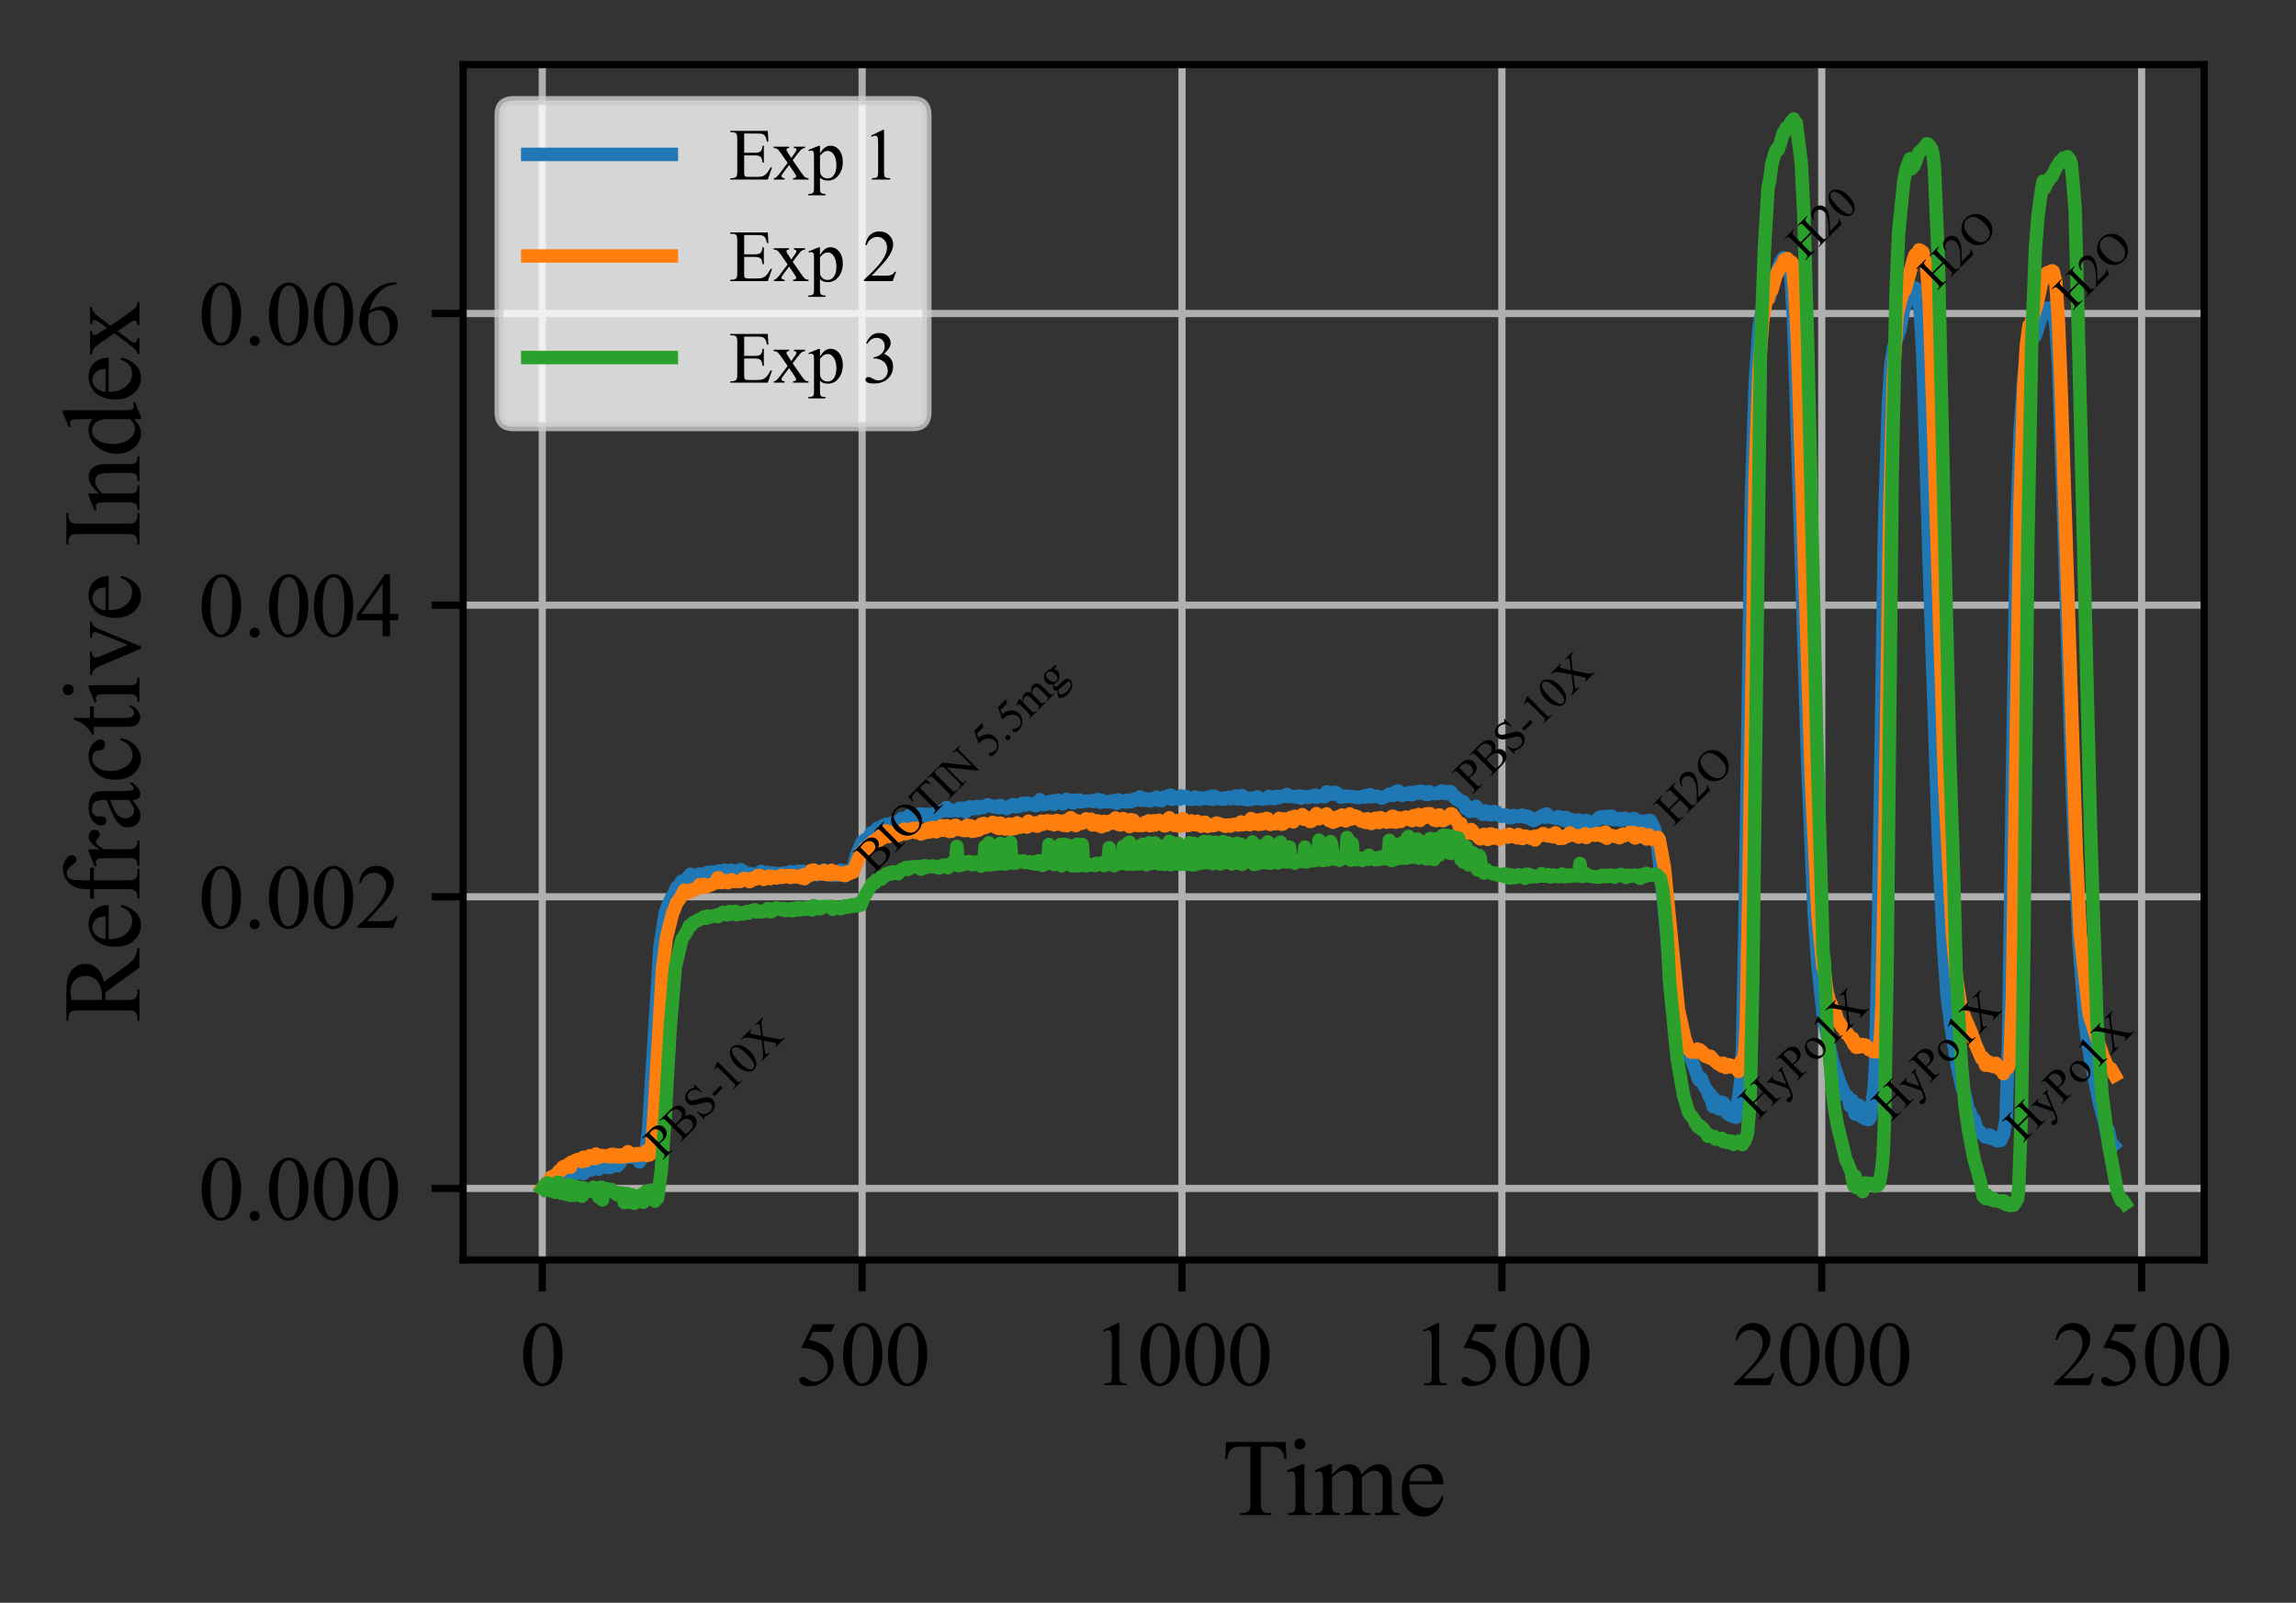 <?xml version="1.0" encoding="utf-8" standalone="no"?>
<!DOCTYPE svg PUBLIC "-//W3C//DTD SVG 1.1//EN"
  "http://www.w3.org/Graphics/SVG/1.1/DTD/svg11.dtd">
<svg xmlns:xlink="http://www.w3.org/1999/xlink" width="255.81pt" height="178.525pt" viewBox="0 0 255.81 178.525" xmlns="http://www.w3.org/2000/svg" version="1.1">
 <rect x="0" y="0" width="255.81" height="178.525" fill="#333333" stroke="none"/>
 <defs>
  <style type="text/css">*{stroke-linejoin: round; stroke-linecap: butt}</style>
 </defs>
 <g id="figure_1">
  <g id="patch_1">
   <path d="M 0 178.525 
L 255.81 178.525 
L 255.81 0 
L 0 0 
L 0 178.525 
z
" style="fill: none"/>
  </g>
  <g id="axes_1">
   <g id="patch_2">
    <path d="M 51.599 140.343 
L 245.581 140.343 
L 245.581 7.2 
L 51.599 7.2 
L 51.599 140.343 
z
" style="fill: none"/>
   </g>
   <g id="matplotlib.axis_1">
    <g id="xtick_1">
     <g id="line2d_1">
      <path d="M 60.417 140.343 
L 60.417 7.2 
" clip-path="url(#p4d824f6b24)" style="fill: none; stroke: #b0b0b0; stroke-width: 0.8; stroke-linecap: square"/>
     </g>
     <g id="line2d_2">
      <defs>
       <path id="m439c2dd235" d="M 0 0 
L 0 3.5 
" style="stroke: #000000; stroke-width: 0.8"/>
      </defs>
      <g>
       <use xlink:href="#m439c2dd235" x="60.417" y="140.343" style="stroke: #000000; stroke-width: 0.8"/>
      </g>
     </g>
     <g id="text_1">
      <!-- 0 -->
      <g transform="translate(57.917 154.287) scale(0.1 -0.1)">
       <defs>
        <path id="TimesNewRomanPSMT-30" d="M 231 2094 
Q 231 2819 450 3342 
Q 669 3866 1031 4122 
Q 1313 4325 1613 4325 
Q 2100 4325 2488 3828 
Q 2972 3213 2972 2159 
Q 2972 1422 2759 906 
Q 2547 391 2217 158 
Q 1888 -75 1581 -75 
Q 975 -75 572 641 
Q 231 1244 231 2094 
z
M 844 2016 
Q 844 1141 1059 588 
Q 1238 122 1591 122 
Q 1759 122 1940 273 
Q 2122 425 2216 781 
Q 2359 1319 2359 2297 
Q 2359 3022 2209 3506 
Q 2097 3866 1919 4016 
Q 1791 4119 1609 4119 
Q 1397 4119 1231 3928 
Q 1006 3669 925 3112 
Q 844 2556 844 2016 
z
" transform="scale(0.016)"/>
       </defs>
       <use xlink:href="#TimesNewRomanPSMT-30"/>
      </g>
     </g>
    </g>
    <g id="xtick_2">
     <g id="line2d_3">
      <path d="M 96.055 140.343 
L 96.055 7.2 
" clip-path="url(#p4d824f6b24)" style="fill: none; stroke: #b0b0b0; stroke-width: 0.8; stroke-linecap: square"/>
     </g>
     <g id="line2d_4">
      <g>
       <use xlink:href="#m439c2dd235" x="96.055" y="140.343" style="stroke: #000000; stroke-width: 0.8"/>
      </g>
     </g>
     <g id="text_2">
      <!-- 500 -->
      <g transform="translate(88.555 154.287) scale(0.1 -0.1)">
       <defs>
        <path id="TimesNewRomanPSMT-35" d="M 2778 4238 
L 2534 3706 
L 1259 3706 
L 981 3138 
Q 1809 3016 2294 2522 
Q 2709 2097 2709 1522 
Q 2709 1188 2573 903 
Q 2438 619 2231 419 
Q 2025 219 1772 97 
Q 1413 -75 1034 -75 
Q 653 -75 479 54 
Q 306 184 306 341 
Q 306 428 378 495 
Q 450 563 559 563 
Q 641 563 702 538 
Q 763 513 909 409 
Q 1144 247 1384 247 
Q 1750 247 2026 523 
Q 2303 800 2303 1197 
Q 2303 1581 2056 1914 
Q 1809 2247 1375 2428 
Q 1034 2569 447 2591 
L 1259 4238 
L 2778 4238 
z
" transform="scale(0.016)"/>
       </defs>
       <use xlink:href="#TimesNewRomanPSMT-35"/>
       <use xlink:href="#TimesNewRomanPSMT-30" x="50"/>
       <use xlink:href="#TimesNewRomanPSMT-30" x="100"/>
      </g>
     </g>
    </g>
    <g id="xtick_3">
     <g id="line2d_5">
      <path d="M 131.694 140.343 
L 131.694 7.2 
" clip-path="url(#p4d824f6b24)" style="fill: none; stroke: #b0b0b0; stroke-width: 0.8; stroke-linecap: square"/>
     </g>
     <g id="line2d_6">
      <g>
       <use xlink:href="#m439c2dd235" x="131.694" y="140.343" style="stroke: #000000; stroke-width: 0.8"/>
      </g>
     </g>
     <g id="text_3">
      <!-- 1000 -->
      <g transform="translate(121.694 154.287) scale(0.1 -0.1)">
       <defs>
        <path id="TimesNewRomanPSMT-31" d="M 750 3822 
L 1781 4325 
L 1884 4325 
L 1884 747 
Q 1884 391 1914 303 
Q 1944 216 2037 169 
Q 2131 122 2419 116 
L 2419 0 
L 825 0 
L 825 116 
Q 1125 122 1212 167 
Q 1300 213 1334 289 
Q 1369 366 1369 747 
L 1369 3034 
Q 1369 3497 1338 3628 
Q 1316 3728 1258 3775 
Q 1200 3822 1119 3822 
Q 1003 3822 797 3725 
L 750 3822 
z
" transform="scale(0.016)"/>
       </defs>
       <use xlink:href="#TimesNewRomanPSMT-31"/>
       <use xlink:href="#TimesNewRomanPSMT-30" x="50"/>
       <use xlink:href="#TimesNewRomanPSMT-30" x="100"/>
       <use xlink:href="#TimesNewRomanPSMT-30" x="150"/>
      </g>
     </g>
    </g>
    <g id="xtick_4">
     <g id="line2d_7">
      <path d="M 167.333 140.343 
L 167.333 7.2 
" clip-path="url(#p4d824f6b24)" style="fill: none; stroke: #b0b0b0; stroke-width: 0.8; stroke-linecap: square"/>
     </g>
     <g id="line2d_8">
      <g>
       <use xlink:href="#m439c2dd235" x="167.333" y="140.343" style="stroke: #000000; stroke-width: 0.8"/>
      </g>
     </g>
     <g id="text_4">
      <!-- 1500 -->
      <g transform="translate(157.333 154.287) scale(0.1 -0.1)">
       <use xlink:href="#TimesNewRomanPSMT-31"/>
       <use xlink:href="#TimesNewRomanPSMT-35" x="50"/>
       <use xlink:href="#TimesNewRomanPSMT-30" x="100"/>
       <use xlink:href="#TimesNewRomanPSMT-30" x="150"/>
      </g>
     </g>
    </g>
    <g id="xtick_5">
     <g id="line2d_9">
      <path d="M 202.971 140.343 
L 202.971 7.2 
" clip-path="url(#p4d824f6b24)" style="fill: none; stroke: #b0b0b0; stroke-width: 0.8; stroke-linecap: square"/>
     </g>
     <g id="line2d_10">
      <g>
       <use xlink:href="#m439c2dd235" x="202.971" y="140.343" style="stroke: #000000; stroke-width: 0.8"/>
      </g>
     </g>
     <g id="text_5">
      <!-- 2000 -->
      <g transform="translate(192.971 154.287) scale(0.1 -0.1)">
       <defs>
        <path id="TimesNewRomanPSMT-32" d="M 2934 816 
L 2638 0 
L 138 0 
L 138 116 
Q 1241 1122 1691 1759 
Q 2141 2397 2141 2925 
Q 2141 3328 1894 3587 
Q 1647 3847 1303 3847 
Q 991 3847 742 3664 
Q 494 3481 375 3128 
L 259 3128 
Q 338 3706 661 4015 
Q 984 4325 1469 4325 
Q 1984 4325 2329 3994 
Q 2675 3663 2675 3213 
Q 2675 2891 2525 2569 
Q 2294 2063 1775 1497 
Q 997 647 803 472 
L 1909 472 
Q 2247 472 2383 497 
Q 2519 522 2628 598 
Q 2738 675 2819 816 
L 2934 816 
z
" transform="scale(0.016)"/>
       </defs>
       <use xlink:href="#TimesNewRomanPSMT-32"/>
       <use xlink:href="#TimesNewRomanPSMT-30" x="50"/>
       <use xlink:href="#TimesNewRomanPSMT-30" x="100"/>
       <use xlink:href="#TimesNewRomanPSMT-30" x="150"/>
      </g>
     </g>
    </g>
    <g id="xtick_6">
     <g id="line2d_11">
      <path d="M 238.61 140.343 
L 238.61 7.2 
" clip-path="url(#p4d824f6b24)" style="fill: none; stroke: #b0b0b0; stroke-width: 0.8; stroke-linecap: square"/>
     </g>
     <g id="line2d_12">
      <g>
       <use xlink:href="#m439c2dd235" x="238.61" y="140.343" style="stroke: #000000; stroke-width: 0.8"/>
      </g>
     </g>
     <g id="text_6">
      <!-- 2500 -->
      <g transform="translate(228.61 154.287) scale(0.1 -0.1)">
       <use xlink:href="#TimesNewRomanPSMT-32"/>
       <use xlink:href="#TimesNewRomanPSMT-35" x="50"/>
       <use xlink:href="#TimesNewRomanPSMT-30" x="100"/>
       <use xlink:href="#TimesNewRomanPSMT-30" x="150"/>
      </g>
     </g>
    </g>
    <g id="text_7">
     <!-- Time -->
     <g transform="translate(136.138 168.759) scale(0.12 -0.12)">
      <defs>
       <path id="TimesNewRomanPSMT-54" d="M 3703 4238 
L 3750 3244 
L 3631 3244 
Q 3597 3506 3538 3619 
Q 3441 3800 3280 3886 
Q 3119 3972 2856 3972 
L 2259 3972 
L 2259 734 
Q 2259 344 2344 247 
Q 2463 116 2709 116 
L 2856 116 
L 2856 0 
L 1059 0 
L 1059 116 
L 1209 116 
Q 1478 116 1591 278 
Q 1659 378 1659 734 
L 1659 3972 
L 1150 3972 
Q 853 3972 728 3928 
Q 566 3869 450 3700 
Q 334 3531 313 3244 
L 194 3244 
L 244 4238 
L 3703 4238 
z
" transform="scale(0.016)"/>
       <path id="TimesNewRomanPSMT-69" d="M 928 4444 
Q 1059 4444 1151 4351 
Q 1244 4259 1244 4128 
Q 1244 3997 1151 3903 
Q 1059 3809 928 3809 
Q 797 3809 703 3903 
Q 609 3997 609 4128 
Q 609 4259 701 4351 
Q 794 4444 928 4444 
z
M 1188 2947 
L 1188 647 
Q 1188 378 1227 289 
Q 1266 200 1342 156 
Q 1419 113 1622 113 
L 1622 0 
L 231 0 
L 231 113 
Q 441 113 512 153 
Q 584 194 626 287 
Q 669 381 669 647 
L 669 1750 
Q 669 2216 641 2353 
Q 619 2453 572 2492 
Q 525 2531 444 2531 
Q 356 2531 231 2484 
L 188 2597 
L 1050 2947 
L 1188 2947 
z
" transform="scale(0.016)"/>
       <path id="TimesNewRomanPSMT-6d" d="M 1050 2338 
Q 1363 2650 1419 2697 
Q 1559 2816 1721 2881 
Q 1884 2947 2044 2947 
Q 2313 2947 2506 2790 
Q 2700 2634 2766 2338 
Q 3088 2713 3309 2830 
Q 3531 2947 3766 2947 
Q 3994 2947 4170 2830 
Q 4347 2713 4450 2447 
Q 4519 2266 4519 1878 
L 4519 647 
Q 4519 378 4559 278 
Q 4591 209 4675 161 
Q 4759 113 4950 113 
L 4950 0 
L 3538 0 
L 3538 113 
L 3597 113 
Q 3781 113 3884 184 
Q 3956 234 3988 344 
Q 4000 397 4000 647 
L 4000 1878 
Q 4000 2228 3916 2372 
Q 3794 2572 3525 2572 
Q 3359 2572 3192 2489 
Q 3025 2406 2788 2181 
L 2781 2147 
L 2788 2013 
L 2788 647 
Q 2788 353 2820 281 
Q 2853 209 2943 161 
Q 3034 113 3253 113 
L 3253 0 
L 1806 0 
L 1806 113 
Q 2044 113 2133 169 
Q 2222 225 2256 338 
Q 2272 391 2272 647 
L 2272 1878 
Q 2272 2228 2169 2381 
Q 2031 2581 1784 2581 
Q 1616 2581 1450 2491 
Q 1191 2353 1050 2181 
L 1050 647 
Q 1050 366 1089 281 
Q 1128 197 1204 155 
Q 1281 113 1516 113 
L 1516 0 
L 100 0 
L 100 113 
Q 297 113 375 155 
Q 453 197 493 289 
Q 534 381 534 647 
L 534 1741 
Q 534 2213 506 2350 
Q 484 2453 437 2492 
Q 391 2531 309 2531 
Q 222 2531 100 2484 
L 53 2597 
L 916 2947 
L 1050 2947 
L 1050 2338 
z
" transform="scale(0.016)"/>
       <path id="TimesNewRomanPSMT-65" d="M 681 1784 
Q 678 1147 991 784 
Q 1303 422 1725 422 
Q 2006 422 2214 576 
Q 2422 731 2563 1106 
L 2659 1044 
Q 2594 616 2278 264 
Q 1963 -88 1488 -88 
Q 972 -88 605 314 
Q 238 716 238 1394 
Q 238 2128 614 2539 
Q 991 2950 1559 2950 
Q 2041 2950 2350 2633 
Q 2659 2316 2659 1784 
L 681 1784 
z
M 681 1966 
L 2006 1966 
Q 1991 2241 1941 2353 
Q 1863 2528 1708 2628 
Q 1553 2728 1384 2728 
Q 1125 2728 920 2526 
Q 716 2325 681 1966 
z
" transform="scale(0.016)"/>
      </defs>
      <use xlink:href="#TimesNewRomanPSMT-54"/>
      <use xlink:href="#TimesNewRomanPSMT-69" x="57.584"/>
      <use xlink:href="#TimesNewRomanPSMT-6d" x="85.367"/>
      <use xlink:href="#TimesNewRomanPSMT-65" x="163.15"/>
     </g>
    </g>
   </g>
   <g id="matplotlib.axis_2">
    <g id="ytick_1">
     <g id="line2d_13">
      <path d="M 51.599 132.378 
L 245.581 132.378 
" clip-path="url(#p4d824f6b24)" style="fill: none; stroke: #b0b0b0; stroke-width: 0.8; stroke-linecap: square"/>
     </g>
     <g id="line2d_14">
      <defs>
       <path id="m2cb78b5eef" d="M 0 0 
L -3.5 0 
" style="stroke: #000000; stroke-width: 0.8"/>
      </defs>
      <g>
       <use xlink:href="#m2cb78b5eef" x="51.599" y="132.378" style="stroke: #000000; stroke-width: 0.8"/>
      </g>
     </g>
     <g id="text_8">
      <!-- 0.000 -->
      <g transform="translate(22.099 135.85) scale(0.1 -0.1)">
       <defs>
        <path id="TimesNewRomanPSMT-2e" d="M 800 606 
Q 947 606 1047 504 
Q 1147 403 1147 259 
Q 1147 116 1045 14 
Q 944 -88 800 -88 
Q 656 -88 554 14 
Q 453 116 453 259 
Q 453 406 554 506 
Q 656 606 800 606 
z
" transform="scale(0.016)"/>
       </defs>
       <use xlink:href="#TimesNewRomanPSMT-30"/>
       <use xlink:href="#TimesNewRomanPSMT-2e" x="50"/>
       <use xlink:href="#TimesNewRomanPSMT-30" x="75"/>
       <use xlink:href="#TimesNewRomanPSMT-30" x="125"/>
       <use xlink:href="#TimesNewRomanPSMT-30" x="175"/>
      </g>
     </g>
    </g>
    <g id="ytick_2">
     <g id="line2d_15">
      <path d="M 51.599 99.892 
L 245.581 99.892 
" clip-path="url(#p4d824f6b24)" style="fill: none; stroke: #b0b0b0; stroke-width: 0.8; stroke-linecap: square"/>
     </g>
     <g id="line2d_16">
      <g>
       <use xlink:href="#m2cb78b5eef" x="51.599" y="99.892" style="stroke: #000000; stroke-width: 0.8"/>
      </g>
     </g>
     <g id="text_9">
      <!-- 0.002 -->
      <g transform="translate(22.099 103.364) scale(0.1 -0.1)">
       <use xlink:href="#TimesNewRomanPSMT-30"/>
       <use xlink:href="#TimesNewRomanPSMT-2e" x="50"/>
       <use xlink:href="#TimesNewRomanPSMT-30" x="75"/>
       <use xlink:href="#TimesNewRomanPSMT-30" x="125"/>
       <use xlink:href="#TimesNewRomanPSMT-32" x="175"/>
      </g>
     </g>
    </g>
    <g id="ytick_3">
     <g id="line2d_17">
      <path d="M 51.599 67.406 
L 245.581 67.406 
" clip-path="url(#p4d824f6b24)" style="fill: none; stroke: #b0b0b0; stroke-width: 0.8; stroke-linecap: square"/>
     </g>
     <g id="line2d_18">
      <g>
       <use xlink:href="#m2cb78b5eef" x="51.599" y="67.406" style="stroke: #000000; stroke-width: 0.8"/>
      </g>
     </g>
     <g id="text_10">
      <!-- 0.004 -->
      <g transform="translate(22.099 70.878) scale(0.1 -0.1)">
       <defs>
        <path id="TimesNewRomanPSMT-34" d="M 2978 1563 
L 2978 1119 
L 2409 1119 
L 2409 0 
L 1894 0 
L 1894 1119 
L 100 1119 
L 100 1519 
L 2066 4325 
L 2409 4325 
L 2409 1563 
L 2978 1563 
z
M 1894 1563 
L 1894 3666 
L 406 1563 
L 1894 1563 
z
" transform="scale(0.016)"/>
       </defs>
       <use xlink:href="#TimesNewRomanPSMT-30"/>
       <use xlink:href="#TimesNewRomanPSMT-2e" x="50"/>
       <use xlink:href="#TimesNewRomanPSMT-30" x="75"/>
       <use xlink:href="#TimesNewRomanPSMT-30" x="125"/>
       <use xlink:href="#TimesNewRomanPSMT-34" x="175"/>
      </g>
     </g>
    </g>
    <g id="ytick_4">
     <g id="line2d_19">
      <path d="M 51.599 34.92 
L 245.581 34.92 
" clip-path="url(#p4d824f6b24)" style="fill: none; stroke: #b0b0b0; stroke-width: 0.8; stroke-linecap: square"/>
     </g>
     <g id="line2d_20">
      <g>
       <use xlink:href="#m2cb78b5eef" x="51.599" y="34.92" style="stroke: #000000; stroke-width: 0.8"/>
      </g>
     </g>
     <g id="text_11">
      <!-- 0.006 -->
      <g transform="translate(22.099 38.392) scale(0.1 -0.1)">
       <defs>
        <path id="TimesNewRomanPSMT-36" d="M 2869 4325 
L 2869 4209 
Q 2456 4169 2195 4045 
Q 1934 3922 1679 3669 
Q 1425 3416 1258 3105 
Q 1091 2794 978 2366 
Q 1428 2675 1881 2675 
Q 2316 2675 2634 2325 
Q 2953 1975 2953 1425 
Q 2953 894 2631 456 
Q 2244 -75 1606 -75 
Q 1172 -75 869 213 
Q 275 772 275 1663 
Q 275 2231 503 2743 
Q 731 3256 1154 3653 
Q 1578 4050 1965 4187 
Q 2353 4325 2688 4325 
L 2869 4325 
z
M 925 2138 
Q 869 1716 869 1456 
Q 869 1156 980 804 
Q 1091 453 1309 247 
Q 1469 100 1697 100 
Q 1969 100 2183 356 
Q 2397 613 2397 1088 
Q 2397 1622 2184 2012 
Q 1972 2403 1581 2403 
Q 1463 2403 1327 2353 
Q 1191 2303 925 2138 
z
" transform="scale(0.016)"/>
       </defs>
       <use xlink:href="#TimesNewRomanPSMT-30"/>
       <use xlink:href="#TimesNewRomanPSMT-2e" x="50"/>
       <use xlink:href="#TimesNewRomanPSMT-30" x="75"/>
       <use xlink:href="#TimesNewRomanPSMT-30" x="125"/>
       <use xlink:href="#TimesNewRomanPSMT-36" x="175"/>
      </g>
     </g>
    </g>
    <g id="text_12">
     <!-- Refractive Index -->
     <g transform="translate(15.533 113.918) rotate(-90) scale(0.12 -0.12)">
      <defs>
       <path id="TimesNewRomanPSMT-52" d="M 4325 0 
L 3194 0 
L 1759 1981 
Q 1600 1975 1500 1975 
Q 1459 1975 1412 1976 
Q 1366 1978 1316 1981 
L 1316 750 
Q 1316 350 1403 253 
Q 1522 116 1759 116 
L 1925 116 
L 1925 0 
L 109 0 
L 109 116 
L 269 116 
Q 538 116 653 291 
Q 719 388 719 750 
L 719 3488 
Q 719 3888 631 3984 
Q 509 4122 269 4122 
L 109 4122 
L 109 4238 
L 1653 4238 
Q 2328 4238 2648 4139 
Q 2969 4041 3192 3777 
Q 3416 3513 3416 3147 
Q 3416 2756 3161 2468 
Q 2906 2181 2372 2063 
L 3247 847 
Q 3547 428 3762 290 
Q 3978 153 4325 116 
L 4325 0 
z
M 1316 2178 
Q 1375 2178 1419 2176 
Q 1463 2175 1491 2175 
Q 2097 2175 2405 2437 
Q 2713 2700 2713 3106 
Q 2713 3503 2464 3751 
Q 2216 4000 1806 4000 
Q 1625 4000 1316 3941 
L 1316 2178 
z
" transform="scale(0.016)"/>
       <path id="TimesNewRomanPSMT-66" d="M 1319 2638 
L 1319 756 
Q 1319 356 1406 250 
Q 1522 113 1716 113 
L 1975 113 
L 1975 0 
L 266 0 
L 266 113 
L 394 113 
Q 519 113 622 175 
Q 725 238 764 344 
Q 803 450 803 756 
L 803 2638 
L 247 2638 
L 247 2863 
L 803 2863 
L 803 3050 
Q 803 3478 940 3775 
Q 1078 4072 1361 4255 
Q 1644 4438 1997 4438 
Q 2325 4438 2600 4225 
Q 2781 4084 2781 3909 
Q 2781 3816 2700 3733 
Q 2619 3650 2525 3650 
Q 2453 3650 2373 3701 
Q 2294 3753 2178 3923 
Q 2063 4094 1966 4153 
Q 1869 4213 1750 4213 
Q 1606 4213 1506 4136 
Q 1406 4059 1362 3898 
Q 1319 3738 1319 3069 
L 1319 2863 
L 2056 2863 
L 2056 2638 
L 1319 2638 
z
" transform="scale(0.016)"/>
       <path id="TimesNewRomanPSMT-72" d="M 1038 2947 
L 1038 2303 
Q 1397 2947 1775 2947 
Q 1947 2947 2059 2842 
Q 2172 2738 2172 2600 
Q 2172 2478 2090 2393 
Q 2009 2309 1897 2309 
Q 1788 2309 1652 2417 
Q 1516 2525 1450 2525 
Q 1394 2525 1328 2463 
Q 1188 2334 1038 2041 
L 1038 669 
Q 1038 431 1097 309 
Q 1138 225 1241 169 
Q 1344 113 1538 113 
L 1538 0 
L 72 0 
L 72 113 
Q 291 113 397 181 
Q 475 231 506 341 
Q 522 394 522 644 
L 522 1753 
Q 522 2253 501 2348 
Q 481 2444 426 2487 
Q 372 2531 291 2531 
Q 194 2531 72 2484 
L 41 2597 
L 906 2947 
L 1038 2947 
z
" transform="scale(0.016)"/>
       <path id="TimesNewRomanPSMT-61" d="M 1822 413 
Q 1381 72 1269 19 
Q 1100 -59 909 -59 
Q 613 -59 420 144 
Q 228 347 228 678 
Q 228 888 322 1041 
Q 450 1253 767 1440 
Q 1084 1628 1822 1897 
L 1822 2009 
Q 1822 2438 1686 2597 
Q 1550 2756 1291 2756 
Q 1094 2756 978 2650 
Q 859 2544 859 2406 
L 866 2225 
Q 866 2081 792 2003 
Q 719 1925 600 1925 
Q 484 1925 411 2006 
Q 338 2088 338 2228 
Q 338 2497 613 2722 
Q 888 2947 1384 2947 
Q 1766 2947 2009 2819 
Q 2194 2722 2281 2516 
Q 2338 2381 2338 1966 
L 2338 994 
Q 2338 584 2353 492 
Q 2369 400 2405 369 
Q 2441 338 2488 338 
Q 2538 338 2575 359 
Q 2641 400 2828 588 
L 2828 413 
Q 2478 -56 2159 -56 
Q 2006 -56 1915 50 
Q 1825 156 1822 413 
z
M 1822 616 
L 1822 1706 
Q 1350 1519 1213 1441 
Q 966 1303 859 1153 
Q 753 1003 753 825 
Q 753 600 887 451 
Q 1022 303 1197 303 
Q 1434 303 1822 616 
z
" transform="scale(0.016)"/>
       <path id="TimesNewRomanPSMT-63" d="M 2631 1088 
Q 2516 522 2178 217 
Q 1841 -88 1431 -88 
Q 944 -88 581 321 
Q 219 731 219 1428 
Q 219 2103 620 2525 
Q 1022 2947 1584 2947 
Q 2006 2947 2278 2723 
Q 2550 2500 2550 2259 
Q 2550 2141 2473 2067 
Q 2397 1994 2259 1994 
Q 2075 1994 1981 2113 
Q 1928 2178 1911 2362 
Q 1894 2547 1784 2644 
Q 1675 2738 1481 2738 
Q 1169 2738 978 2506 
Q 725 2200 725 1697 
Q 725 1184 976 792 
Q 1228 400 1656 400 
Q 1963 400 2206 609 
Q 2378 753 2541 1131 
L 2631 1088 
z
" transform="scale(0.016)"/>
       <path id="TimesNewRomanPSMT-74" d="M 1031 3803 
L 1031 2863 
L 1700 2863 
L 1700 2644 
L 1031 2644 
L 1031 788 
Q 1031 509 1111 412 
Q 1191 316 1316 316 
Q 1419 316 1516 380 
Q 1613 444 1666 569 
L 1788 569 
Q 1678 263 1478 108 
Q 1278 -47 1066 -47 
Q 922 -47 784 33 
Q 647 113 581 261 
Q 516 409 516 719 
L 516 2644 
L 63 2644 
L 63 2747 
Q 234 2816 414 2980 
Q 594 3144 734 3369 
Q 806 3488 934 3803 
L 1031 3803 
z
" transform="scale(0.016)"/>
       <path id="TimesNewRomanPSMT-76" d="M 53 2863 
L 1400 2863 
L 1400 2747 
L 1313 2747 
Q 1191 2747 1127 2687 
Q 1063 2628 1063 2528 
Q 1063 2419 1128 2269 
L 1794 688 
L 2463 2328 
Q 2534 2503 2534 2594 
Q 2534 2638 2509 2666 
Q 2475 2713 2422 2730 
Q 2369 2747 2206 2747 
L 2206 2863 
L 3141 2863 
L 3141 2747 
Q 2978 2734 2916 2681 
Q 2806 2588 2719 2369 
L 1703 -88 
L 1575 -88 
L 553 2328 
Q 484 2497 421 2570 
Q 359 2644 263 2694 
Q 209 2722 53 2747 
L 53 2863 
z
" transform="scale(0.016)"/>
       <path id="TimesNewRomanPSMT-20" transform="scale(0.016)"/>
       <path id="TimesNewRomanPSMT-49" d="M 1975 116 
L 1975 0 
L 159 0 
L 159 116 
L 309 116 
Q 572 116 691 269 
Q 766 369 766 750 
L 766 3488 
Q 766 3809 725 3913 
Q 694 3991 597 4047 
Q 459 4122 309 4122 
L 159 4122 
L 159 4238 
L 1975 4238 
L 1975 4122 
L 1822 4122 
Q 1563 4122 1444 3969 
Q 1366 3869 1366 3488 
L 1366 750 
Q 1366 428 1406 325 
Q 1438 247 1538 191 
Q 1672 116 1822 116 
L 1975 116 
z
" transform="scale(0.016)"/>
       <path id="TimesNewRomanPSMT-6e" d="M 1034 2341 
Q 1538 2947 1994 2947 
Q 2228 2947 2397 2830 
Q 2566 2713 2666 2444 
Q 2734 2256 2734 1869 
L 2734 647 
Q 2734 375 2778 278 
Q 2813 200 2889 156 
Q 2966 113 3172 113 
L 3172 0 
L 1756 0 
L 1756 113 
L 1816 113 
Q 2016 113 2095 173 
Q 2175 234 2206 353 
Q 2219 400 2219 647 
L 2219 1819 
Q 2219 2209 2117 2386 
Q 2016 2563 1775 2563 
Q 1403 2563 1034 2156 
L 1034 647 
Q 1034 356 1069 288 
Q 1113 197 1189 155 
Q 1266 113 1500 113 
L 1500 0 
L 84 0 
L 84 113 
L 147 113 
Q 366 113 442 223 
Q 519 334 519 647 
L 519 1709 
Q 519 2225 495 2337 
Q 472 2450 423 2490 
Q 375 2531 294 2531 
Q 206 2531 84 2484 
L 38 2597 
L 900 2947 
L 1034 2947 
L 1034 2341 
z
" transform="scale(0.016)"/>
       <path id="TimesNewRomanPSMT-64" d="M 2222 322 
Q 2013 103 1813 7 
Q 1613 -88 1381 -88 
Q 913 -88 563 304 
Q 213 697 213 1313 
Q 213 1928 600 2439 
Q 988 2950 1597 2950 
Q 1975 2950 2222 2709 
L 2222 3238 
Q 2222 3728 2198 3840 
Q 2175 3953 2125 3993 
Q 2075 4034 2000 4034 
Q 1919 4034 1784 3984 
L 1744 4094 
L 2597 4444 
L 2738 4444 
L 2738 1134 
Q 2738 631 2761 520 
Q 2784 409 2836 365 
Q 2888 322 2956 322 
Q 3041 322 3181 375 
L 3216 266 
L 2366 -88 
L 2222 -88 
L 2222 322 
z
M 2222 541 
L 2222 2016 
Q 2203 2228 2109 2403 
Q 2016 2578 1861 2667 
Q 1706 2756 1559 2756 
Q 1284 2756 1069 2509 
Q 784 2184 784 1559 
Q 784 928 1059 592 
Q 1334 256 1672 256 
Q 1956 256 2222 541 
z
" transform="scale(0.016)"/>
       <path id="TimesNewRomanPSMT-78" d="M 84 2863 
L 1431 2863 
L 1431 2747 
Q 1303 2747 1251 2703 
Q 1200 2659 1200 2588 
Q 1200 2513 1309 2356 
Q 1344 2306 1413 2200 
L 1616 1875 
L 1850 2200 
Q 2075 2509 2075 2591 
Q 2075 2656 2022 2701 
Q 1969 2747 1850 2747 
L 1850 2863 
L 2819 2863 
L 2819 2747 
Q 2666 2738 2553 2663 
Q 2400 2556 2134 2200 
L 1744 1678 
L 2456 653 
Q 2719 275 2831 198 
Q 2944 122 3122 113 
L 3122 0 
L 1772 0 
L 1772 113 
Q 1913 113 1991 175 
Q 2050 219 2050 291 
Q 2050 363 1850 653 
L 1431 1266 
L 972 653 
Q 759 369 759 316 
Q 759 241 829 180 
Q 900 119 1041 113 
L 1041 0 
L 106 0 
L 106 113 
Q 219 128 303 191 
Q 422 281 703 653 
L 1303 1450 
L 759 2238 
Q 528 2575 401 2661 
Q 275 2747 84 2747 
L 84 2863 
z
" transform="scale(0.016)"/>
      </defs>
      <use xlink:href="#TimesNewRomanPSMT-52"/>
      <use xlink:href="#TimesNewRomanPSMT-65" x="66.699"/>
      <use xlink:href="#TimesNewRomanPSMT-66" x="111.084"/>
      <use xlink:href="#TimesNewRomanPSMT-72" x="144.385"/>
      <use xlink:href="#TimesNewRomanPSMT-61" x="177.686"/>
      <use xlink:href="#TimesNewRomanPSMT-63" x="222.07"/>
      <use xlink:href="#TimesNewRomanPSMT-74" x="266.455"/>
      <use xlink:href="#TimesNewRomanPSMT-69" x="294.238"/>
      <use xlink:href="#TimesNewRomanPSMT-76" x="322.021"/>
      <use xlink:href="#TimesNewRomanPSMT-65" x="372.021"/>
      <use xlink:href="#TimesNewRomanPSMT-20" x="416.406"/>
      <use xlink:href="#TimesNewRomanPSMT-49" x="441.406"/>
      <use xlink:href="#TimesNewRomanPSMT-6e" x="474.707"/>
      <use xlink:href="#TimesNewRomanPSMT-64" x="524.707"/>
      <use xlink:href="#TimesNewRomanPSMT-65" x="574.707"/>
      <use xlink:href="#TimesNewRomanPSMT-78" x="619.092"/>
     </g>
    </g>
   </g>
   <g id="line2d_21">
    <path d="M 60.417 132.378 
L 60.702 132.009 
L 60.845 131.806 
L 60.988 131.905 
L 61.273 131.66 
L 62.272 131.59 
L 62.701 130.92 
L 62.982 130.802 
L 63.124 131.051 
L 63.41 130.872 
L 63.553 130.877 
L 63.695 130.442 
L 63.838 130.777 
L 64.128 130.711 
L 64.266 130.201 
L 64.556 130.593 
L 64.837 130.583 
L 64.98 130.741 
L 65.123 130.579 
L 65.265 130 
L 65.408 130.118 
L 65.551 129.786 
L 65.836 130.32 
L 65.979 130.217 
L 66.26 130.042 
L 66.403 129.487 
L 66.546 129.564 
L 66.688 130.234 
L 66.831 129.536 
L 66.974 129.924 
L 67.259 129.385 
L 67.402 129.962 
L 67.545 129.435 
L 67.688 130.04 
L 67.83 129.777 
L 67.973 130.042 
L 68.116 129.279 
L 68.259 129.34 
L 68.401 129.862 
L 68.544 128.995 
L 68.687 129.753 
L 68.83 129.844 
L 68.972 129.328 
L 69.115 129.508 
L 69.258 128.873 
L 69.682 128.763 
L 69.824 128.678 
L 70.11 128.892 
L 70.252 128.754 
L 70.395 128.876 
L 70.681 128.839 
L 70.823 128.948 
L 71.113 128.595 
L 71.256 129.431 
L 71.541 128.796 
L 71.68 128.745 
L 71.965 128.381 
L 72.251 125.941 
L 73.531 105.423 
L 74.102 101.762 
L 74.388 100.953 
L 74.816 99.985 
L 75.101 99.519 
L 75.387 98.841 
L 75.529 98.91 
L 75.958 98.157 
L 76.243 98.172 
L 76.952 97.383 
L 77.381 97.735 
L 77.666 97.469 
L 77.809 97.712 
L 77.952 97.349 
L 78.665 97.594 
L 78.808 97.178 
L 79.093 97.306 
L 79.379 97.128 
L 79.522 97.287 
L 79.803 97.15 
L 80.088 96.998 
L 80.231 97.155 
L 80.516 97.173 
L 80.659 97.176 
L 80.802 96.921 
L 80.945 97.29 
L 81.23 97.064 
L 81.373 97.194 
L 81.516 96.928 
L 81.944 97.037 
L 82.087 97.284 
L 82.372 96.949 
L 82.515 96.858 
L 82.943 97.129 
L 83.081 97.558 
L 83.367 97.626 
L 83.51 97.595 
L 83.652 97.284 
L 83.795 97.477 
L 84.08 97.491 
L 84.366 97.548 
L 84.651 97.313 
L 84.794 97.055 
L 84.937 97.599 
L 85.508 97.17 
L 85.651 97.578 
L 85.936 97.506 
L 86.079 97.249 
L 86.222 97.248 
L 86.364 97.418 
L 86.503 97.396 
L 86.645 97.539 
L 86.788 97.301 
L 86.931 97.349 
L 87.074 97.589 
L 87.216 97.488 
L 87.363 97.228 
L 87.506 97.461 
L 87.649 97.319 
L 87.934 97.352 
L 88.073 97.082 
L 88.216 97.15 
L 88.363 97.44 
L 88.648 97.401 
L 88.786 97.084 
L 89.072 97.04 
L 89.215 97.194 
L 89.5 97.061 
L 89.786 97.438 
L 89.924 97.48 
L 90.067 97.327 
L 90.352 97.472 
L 90.78 97.061 
L 91.066 97.444 
L 91.209 97.059 
L 91.351 97.115 
L 91.494 97.048 
L 91.637 97.178 
L 91.78 96.916 
L 91.922 97.277 
L 92.065 97.121 
L 92.208 97.332 
L 92.351 97.29 
L 92.493 97.412 
L 92.636 97.248 
L 92.926 97.488 
L 93.068 97.516 
L 93.345 97.144 
L 93.488 97.24 
L 93.631 96.942 
L 93.916 96.986 
L 94.059 97.269 
L 94.202 97.271 
L 94.344 96.999 
L 94.487 97.072 
L 94.773 97.025 
L 94.915 97.063 
L 95.201 96.142 
L 95.486 95.125 
L 95.772 94.404 
L 96.057 93.783 
L 96.486 93.455 
L 96.624 93.561 
L 97.052 92.809 
L 97.338 92.664 
L 97.48 92.734 
L 97.766 92.247 
L 97.909 92.576 
L 98.051 92.255 
L 98.194 92.209 
L 98.341 91.99 
L 98.627 92.11 
L 98.769 91.802 
L 99.055 91.959 
L 99.197 91.732 
L 99.34 91.909 
L 99.483 91.602 
L 99.626 91.74 
L 99.768 91.615 
L 99.907 91.693 
L 100.473 91.16 
L 100.759 91.366 
L 100.902 91.215 
L 101.044 91.382 
L 101.33 90.825 
L 101.615 90.97 
L 101.758 90.78 
L 101.901 90.972 
L 102.043 90.939 
L 102.186 91.103 
L 102.329 90.968 
L 102.472 90.661 
L 102.757 90.822 
L 102.9 90.829 
L 103.043 90.697 
L 103.328 90.92 
L 103.467 90.723 
L 103.895 90.773 
L 104.037 90.624 
L 104.18 90.884 
L 104.323 90.481 
L 105.322 90.271 
L 105.465 89.951 
L 105.75 90.319 
L 105.893 90.224 
L 106.036 90.314 
L 106.321 90.262 
L 106.607 90.271 
L 106.749 90.323 
L 106.892 90.028 
L 107.035 90.239 
L 107.32 90.01 
L 107.602 90.432 
L 107.744 89.969 
L 107.887 90.181 
L 108.03 89.872 
L 108.315 90.093 
L 108.743 89.83 
L 108.886 90.068 
L 109.029 89.895 
L 109.172 89.999 
L 109.314 89.843 
L 109.6 89.922 
L 110.028 89.641 
L 110.737 89.883 
L 111.023 89.792 
L 111.308 89.969 
L 111.451 89.713 
L 111.737 89.937 
L 111.879 89.911 
L 112.165 90.062 
L 112.45 89.87 
L 112.736 89.659 
L 112.878 89.622 
L 113.164 89.856 
L 113.449 89.833 
L 113.873 89.485 
L 114.159 89.685 
L 114.444 89.453 
L 115.015 89.648 
L 115.301 89.469 
L 115.448 89.742 
L 115.59 89.513 
L 115.733 89.547 
L 115.872 89.078 
L 116.157 89.555 
L 116.3 89.631 
L 116.443 89.467 
L 116.728 89.518 
L 116.871 89.32 
L 117.009 89.484 
L 117.295 89.224 
L 117.437 89.597 
L 117.58 89.29 
L 117.723 89.277 
L 117.865 89.118 
L 118.008 89.355 
L 118.155 89.232 
L 118.436 89.537 
L 118.579 89.245 
L 118.722 89.372 
L 118.865 89.032 
L 119.007 89.276 
L 119.436 89.229 
L 119.578 89.445 
L 119.721 89.131 
L 119.864 89.299 
L 120.007 89.144 
L 120.149 89.315 
L 120.292 89.1 
L 120.573 89.316 
L 120.859 89.258 
L 121.715 89.191 
L 121.858 89.281 
L 122.286 89.056 
L 122.571 89.363 
L 122.714 89.138 
L 122.857 89.308 
L 123.709 89.3 
L 123.852 89.333 
L 123.994 89.188 
L 124.28 89.198 
L 124.423 89.482 
L 124.565 89.091 
L 124.708 89.282 
L 124.994 89.23 
L 125.422 89.336 
L 125.569 89.143 
L 125.993 89.312 
L 126.278 89.031 
L 126.421 89.173 
L 126.706 89.021 
L 126.992 88.775 
L 127.13 89.126 
L 127.277 89.125 
L 127.42 88.94 
L 127.701 89.134 
L 127.844 88.996 
L 128.129 89.212 
L 128.272 88.987 
L 128.7 89.039 
L 128.843 88.797 
L 128.986 89.12 
L 129.129 88.917 
L 129.271 88.93 
L 129.414 89.19 
L 129.7 88.784 
L 129.842 88.938 
L 129.985 88.901 
L 130.128 88.691 
L 130.27 88.897 
L 130.413 88.553 
L 130.556 89.032 
L 130.984 88.876 
L 131.123 88.844 
L 131.408 89.037 
L 131.551 88.663 
L 131.694 88.688 
L 131.836 88.829 
L 132.122 88.715 
L 132.407 89.029 
L 132.693 88.993 
L 132.84 89.039 
L 133.121 88.784 
L 133.264 88.902 
L 133.406 88.827 
L 133.549 89.031 
L 133.692 89.031 
L 133.835 88.888 
L 134.401 88.951 
L 134.544 88.805 
L 134.687 88.967 
L 134.972 88.694 
L 135.119 89.037 
L 135.262 88.685 
L 135.543 88.949 
L 135.686 88.865 
L 136.114 89.024 
L 136.399 89.008 
L 136.542 88.86 
L 136.828 88.923 
L 136.97 88.798 
L 137.117 88.982 
L 137.537 88.855 
L 137.68 88.665 
L 137.822 89.003 
L 138.108 88.896 
L 138.251 88.639 
L 138.393 88.615 
L 138.536 89.006 
L 138.822 88.845 
L 138.964 89.091 
L 139.25 88.91 
L 139.393 89.042 
L 139.535 89.018 
L 139.821 88.847 
L 139.963 88.917 
L 140.106 88.754 
L 140.249 88.949 
L 140.673 89.011 
L 141.244 88.914 
L 141.387 88.701 
L 141.529 88.931 
L 141.819 88.922 
L 141.962 88.959 
L 142.243 88.701 
L 142.386 88.87 
L 142.814 88.702 
L 143.242 88.672 
L 143.385 88.493 
L 143.528 88.719 
L 143.956 88.711 
L 144.38 88.774 
L 144.808 88.655 
L 144.951 88.899 
L 145.093 88.704 
L 145.236 88.79 
L 145.522 88.767 
L 145.664 88.813 
L 145.807 88.722 
L 145.95 88.788 
L 146.521 88.564 
L 146.663 88.798 
L 146.949 88.715 
L 147.092 88.652 
L 147.516 88.746 
L 147.658 88.691 
L 147.801 88.217 
L 147.944 88.355 
L 148.229 88.278 
L 148.372 88.449 
L 148.519 88.386 
L 148.657 88.447 
L 148.804 88.254 
L 149.086 88.494 
L 149.228 88.55 
L 149.371 88.78 
L 149.799 88.746 
L 149.942 88.676 
L 150.227 88.706 
L 150.513 88.72 
L 150.794 88.758 
L 151.222 88.832 
L 151.369 88.85 
L 151.655 88.753 
L 151.94 88.712 
L 152.079 88.792 
L 152.221 88.605 
L 152.364 88.761 
L 152.507 88.733 
L 152.65 88.516 
L 152.792 88.743 
L 153.363 88.675 
L 153.649 88.756 
L 153.934 88.902 
L 154.215 88.785 
L 154.501 88.647 
L 154.786 88.46 
L 155.215 88.61 
L 155.5 88.197 
L 155.643 88.235 
L 155.785 88.111 
L 156.071 88.319 
L 156.214 88.61 
L 156.504 88.439 
L 156.789 88.483 
L 156.927 88.475 
L 157.07 88.267 
L 157.356 88.527 
L 157.779 88.202 
L 158.065 88.353 
L 158.35 88.119 
L 158.779 88.459 
L 159.064 88.503 
L 159.207 88.171 
L 159.35 88.373 
L 160.206 88.407 
L 160.349 88.241 
L 160.491 88.326 
L 160.634 88.106 
L 161.058 88.382 
L 161.201 88.392 
L 161.344 88.17 
L 161.629 88.189 
L 161.914 88.641 
L 162.057 88.842 
L 162.2 88.79 
L 162.343 89.074 
L 162.485 89.009 
L 162.628 89.224 
L 162.771 89.209 
L 162.914 89.399 
L 163.056 89.316 
L 163.342 90.078 
L 163.485 89.807 
L 163.77 90.374 
L 164.055 89.987 
L 164.337 90.345 
L 164.479 89.825 
L 164.765 90.208 
L 165.193 90.704 
L 165.479 90.323 
L 165.621 90.375 
L 165.764 90.739 
L 165.907 90.444 
L 166.192 90.759 
L 166.478 90.395 
L 166.62 90.614 
L 166.763 90.458 
L 167.049 90.842 
L 167.334 90.928 
L 167.758 90.752 
L 167.901 90.952 
L 168.043 90.949 
L 168.186 91.085 
L 168.329 90.898 
L 168.472 91.063 
L 168.614 90.843 
L 168.9 90.908 
L 169.185 90.963 
L 169.471 90.825 
L 169.614 90.801 
L 169.899 91.009 
L 170.042 91.051 
L 170.184 90.907 
L 170.617 91.272 
L 170.755 91.194 
L 170.898 91.397 
L 171.893 90.83 
L 172.178 91.028 
L 172.321 90.663 
L 172.607 90.989 
L 173.463 91.17 
L 173.606 90.957 
L 173.748 90.986 
L 174.034 91.275 
L 174.177 91.214 
L 174.319 91.407 
L 174.458 91.051 
L 174.886 91.296 
L 175.029 91.287 
L 175.314 91.537 
L 175.457 91.389 
L 175.742 91.47 
L 175.885 91.327 
L 176.028 91.623 
L 176.175 91.592 
L 176.318 91.428 
L 176.456 91.616 
L 176.742 91.386 
L 176.884 91.551 
L 177.17 91.56 
L 177.313 91.672 
L 178.022 91.28 
L 178.165 91.074 
L 178.307 91.147 
L 178.45 90.991 
L 178.74 91.116 
L 178.883 90.949 
L 179.164 91.199 
L 179.307 90.918 
L 179.449 91.175 
L 179.592 90.921 
L 179.735 91.293 
L 179.877 91.157 
L 180.02 91.288 
L 180.448 91.17 
L 180.591 91.366 
L 181.019 91.14 
L 181.443 91.407 
L 181.729 91.319 
L 181.871 91.353 
L 182.014 91.168 
L 182.871 91.605 
L 183.16 91.462 
L 183.303 91.639 
L 183.727 91.386 
L 183.87 91.408 
L 184.155 91.93 
L 184.298 92.167 
L 184.583 93.327 
L 185.15 98.284 
L 186.292 110.574 
L 186.863 114.258 
L 187.01 114.62 
L 187.434 116.397 
L 187.577 116.436 
L 188.005 117.464 
L 188.143 117.39 
L 188.571 118.276 
L 189.285 120.302 
L 189.57 120.144 
L 189.856 120.963 
L 190.141 121.368 
L 190.284 121.565 
L 190.427 122.115 
L 190.57 121.894 
L 190.855 123.256 
L 190.998 122.385 
L 191.283 122.822 
L 191.422 122.793 
L 191.564 123.528 
L 191.711 123.509 
L 191.854 122.777 
L 191.993 122.829 
L 192.135 123.127 
L 192.278 123.157 
L 192.421 124.008 
L 192.849 124.267 
L 192.992 124.029 
L 193.135 124.377 
L 193.277 123.537 
L 193.42 124.46 
L 193.991 120.044 
L 194.134 117.1 
L 194.424 102.683 
L 195.129 55.615 
L 195.557 42.782 
L 195.985 36.492 
L 196.413 34.108 
L 196.984 33.016 
L 197.127 33.198 
L 197.412 32.221 
L 197.84 30.408 
L 197.988 30.286 
L 198.411 29.136 
L 198.693 28.704 
L 199.264 29.352 
L 199.549 31.022 
L 199.834 35.607 
L 200.263 48.308 
L 201.405 85.009 
L 202.114 101.469 
L 202.542 107.465 
L 203.113 112.861 
L 204.112 117.997 
L 204.964 120.608 
L 205.107 120.866 
L 205.392 121.581 
L 205.535 121.966 
L 205.821 122.092 
L 205.963 122.301 
L 206.106 123.178 
L 206.249 122.565 
L 206.392 122.592 
L 206.677 124.084 
L 206.828 123.273 
L 206.967 123.408 
L 207.105 123.104 
L 207.248 123.338 
L 207.391 124.383 
L 207.534 124.463 
L 207.676 123.639 
L 207.819 124.623 
L 207.962 124.54 
L 208.104 124.702 
L 208.247 124.689 
L 208.386 124.462 
L 208.814 121.183 
L 208.957 118.73 
L 209.242 106.162 
L 209.956 58.921 
L 210.384 45.321 
L 210.669 40.605 
L 210.955 38.801 
L 211.668 36.744 
L 212.092 34.509 
L 212.663 32.76 
L 213.377 32.076 
L 213.662 32.545 
L 213.948 34.777 
L 214.233 39.48 
L 214.947 62.785 
L 215.946 92.779 
L 216.513 105.046 
L 216.941 110.978 
L 217.369 114.245 
L 217.797 116.906 
L 218.083 118.758 
L 218.65 121.316 
L 218.792 121.349 
L 219.363 123.844 
L 219.51 123.877 
L 219.649 124.797 
L 219.791 124.954 
L 219.934 124.67 
L 220.22 125.716 
L 221.219 126.651 
L 221.362 126.468 
L 221.509 126.534 
L 221.647 126.422 
L 221.79 126.787 
L 221.928 126.817 
L 222.071 126.66 
L 222.503 127.085 
L 222.785 126.99 
L 222.927 127.021 
L 223.07 126.498 
L 223.213 126.408 
L 223.503 124.631 
L 223.784 116.075 
L 224.212 86.995 
L 224.64 60.922 
L 225.068 48.012 
L 225.492 41.971 
L 225.92 38.94 
L 226.491 37.373 
L 226.634 37.282 
L 226.777 37.379 
L 227.49 35.104 
L 227.633 35.031 
L 227.919 34.597 
L 228.061 34.335 
L 228.347 34.441 
L 228.49 34.283 
L 228.632 34.677 
L 228.771 34.725 
L 229.056 36.317 
L 229.346 40.659 
L 229.913 57.36 
L 230.912 88.67 
L 231.625 104.994 
L 232.335 113.964 
L 232.62 116.127 
L 233.049 118.619 
L 233.905 122.821 
L 234.476 124.994 
L 234.761 126.407 
L 234.904 125.877 
L 235.19 127.257 
L 235.471 127.57 
L 235.471 127.57 
" clip-path="url(#p4d824f6b24)" style="fill: none; stroke: #1f77b4; stroke-width: 1.5; stroke-linecap: square"/>
   </g>
   <g id="line2d_22">
    <path d="M 60.417 132.378 
L 60.559 132.538 
L 60.702 131.99 
L 60.849 131.927 
L 61.416 131.104 
L 61.567 131.219 
L 61.844 130.881 
L 61.987 130.901 
L 62.272 130.438 
L 62.415 130.473 
L 62.696 129.999 
L 62.839 130.144 
L 62.982 129.868 
L 63.267 129.81 
L 63.41 129.626 
L 63.553 130.015 
L 63.695 129.431 
L 63.838 129.532 
L 64.124 129.245 
L 64.556 129.112 
L 64.837 129.386 
L 64.98 128.908 
L 65.265 129.315 
L 65.694 128.742 
L 66.26 129.07 
L 66.403 128.542 
L 66.546 128.643 
L 66.688 128.935 
L 67.117 128.706 
L 67.402 128.799 
L 67.83 128.845 
L 67.973 128.634 
L 68.12 128.875 
L 68.259 128.569 
L 68.544 128.704 
L 68.687 128.63 
L 68.829 128.884 
L 69.258 128.64 
L 69.396 128.867 
L 69.824 128.815 
L 69.967 128.286 
L 70.252 128.717 
L 70.395 128.578 
L 70.538 128.745 
L 70.823 128.511 
L 70.966 128.698 
L 71.113 128.493 
L 71.394 128.662 
L 71.68 128.42 
L 71.823 128.648 
L 71.965 128.23 
L 72.108 128.708 
L 72.251 128.304 
L 72.393 128.621 
L 72.536 128.357 
L 72.817 125.077 
L 73.816 107.952 
L 74.245 104.504 
L 74.958 101.625 
L 75.101 101.403 
L 75.387 100.544 
L 75.672 100.227 
L 75.958 99.696 
L 76.239 99.153 
L 76.524 99.473 
L 76.667 99.247 
L 76.81 99.377 
L 77.095 99.087 
L 77.238 99.192 
L 77.809 98.823 
L 77.952 98.542 
L 78.094 98.864 
L 78.237 98.807 
L 78.38 98.512 
L 78.522 98.529 
L 78.665 98.791 
L 79.517 98.414 
L 79.803 98.315 
L 79.945 97.805 
L 80.088 97.784 
L 80.374 98.323 
L 80.516 98.083 
L 80.802 98.224 
L 80.949 98.089 
L 81.087 98.328 
L 81.516 97.998 
L 81.658 98.183 
L 82.515 98.174 
L 82.8 97.883 
L 82.939 97.847 
L 83.081 98.016 
L 83.224 97.898 
L 83.367 97.964 
L 83.51 98.213 
L 83.652 97.886 
L 83.938 97.836 
L 84.08 97.946 
L 84.223 97.904 
L 84.37 97.543 
L 84.509 97.61 
L 84.651 97.534 
L 84.798 97.633 
L 85.08 97.963 
L 85.655 97.587 
L 85.793 97.87 
L 85.936 97.618 
L 86.503 97.797 
L 86.645 97.656 
L 86.931 97.727 
L 87.074 97.498 
L 87.216 97.719 
L 87.359 97.55 
L 87.502 97.656 
L 87.93 97.519 
L 88.073 97.738 
L 88.358 97.54 
L 88.644 97.683 
L 88.929 97.591 
L 89.357 97.818 
L 89.5 97.428 
L 89.638 97.873 
L 89.924 97.535 
L 90.071 97.589 
L 90.209 97.444 
L 90.352 96.981 
L 90.495 97.147 
L 90.638 96.903 
L 90.923 97.389 
L 91.351 97.105 
L 91.637 97.353 
L 91.78 96.97 
L 92.065 97.414 
L 92.493 97.435 
L 92.636 96.942 
L 92.921 97.401 
L 93.203 97.123 
L 93.631 97.446 
L 93.773 97.24 
L 94.059 97.513 
L 94.202 97.522 
L 94.487 97.126 
L 94.634 97.305 
L 95.058 97.128 
L 95.915 94.964 
L 96.057 95.136 
L 96.343 94.493 
L 96.485 94.615 
L 96.767 94.438 
L 96.909 94.059 
L 97.195 94.045 
L 97.338 93.658 
L 97.48 93.785 
L 97.766 93.392 
L 97.908 93.64 
L 98.194 93.002 
L 98.337 93.361 
L 98.488 92.726 
L 98.774 92.555 
L 99.05 93.171 
L 99.193 93.132 
L 99.336 92.745 
L 99.483 92.753 
L 99.621 93.025 
L 99.764 92.658 
L 99.902 93.119 
L 100.045 92.878 
L 100.188 93.021 
L 100.331 92.874 
L 100.473 92.887 
L 100.616 92.438 
L 100.763 92.355 
L 100.902 92.864 
L 101.473 92.682 
L 101.615 92.303 
L 101.762 92.612 
L 101.901 92.269 
L 102.043 92.731 
L 102.186 92.261 
L 102.614 92.903 
L 102.757 92.839 
L 102.9 92.61 
L 103.181 92.736 
L 103.324 92.302 
L 103.609 92.666 
L 103.895 92.169 
L 104.18 92.594 
L 104.323 92.649 
L 104.47 92.201 
L 104.608 92.338 
L 104.894 91.977 
L 105.037 92.485 
L 105.179 92.224 
L 105.322 92.24 
L 105.469 91.977 
L 105.75 92.622 
L 105.893 92.502 
L 106.036 92.581 
L 106.183 92.466 
L 106.321 91.98 
L 106.464 91.93 
L 106.607 92.021 
L 106.745 92.381 
L 107.031 92.409 
L 107.173 92.263 
L 107.32 92.511 
L 107.459 92.248 
L 107.601 92.515 
L 107.744 91.927 
L 107.887 92.115 
L 108.172 91.988 
L 108.315 92.609 
L 108.462 92.409 
L 108.601 92.562 
L 108.743 92.187 
L 109.029 92.469 
L 109.172 92.295 
L 109.314 91.806 
L 109.457 92.237 
L 109.6 91.717 
L 109.743 92.177 
L 109.885 91.884 
L 110.024 92.058 
L 110.309 91.97 
L 110.595 91.608 
L 110.737 91.709 
L 110.884 91.673 
L 111.023 92.19 
L 111.308 92.287 
L 111.451 91.689 
L 111.594 91.797 
L 111.736 92.053 
L 111.879 92.029 
L 112.026 92.355 
L 112.165 91.959 
L 112.307 92.287 
L 112.45 91.792 
L 112.593 92.365 
L 112.736 92.305 
L 112.878 91.983 
L 113.021 92.292 
L 113.168 92.251 
L 113.302 91.657 
L 113.445 92.066 
L 113.592 91.915 
L 113.73 92.122 
L 113.873 91.841 
L 114.159 91.974 
L 114.301 91.784 
L 114.444 92.131 
L 114.587 91.47 
L 114.73 91.893 
L 114.872 91.67 
L 115.301 91.983 
L 115.443 91.659 
L 115.586 92.029 
L 115.729 91.764 
L 115.876 91.748 
L 116.014 91.464 
L 116.157 91.823 
L 116.3 91.485 
L 116.442 91.686 
L 116.724 91.423 
L 117.009 91.769 
L 117.152 91.472 
L 117.442 91.87 
L 117.58 91.722 
L 117.723 91.397 
L 117.865 91.527 
L 118.008 91.439 
L 118.151 91.818 
L 118.294 91.766 
L 118.436 91.917 
L 118.722 91.404 
L 118.865 91.974 
L 119.15 91.222 
L 119.293 91.084 
L 119.436 91.288 
L 119.578 91.269 
L 119.864 91.961 
L 120.145 91.46 
L 120.288 91.496 
L 120.435 91.714 
L 120.573 91.694 
L 121.001 91.21 
L 121.287 91.279 
L 121.429 91.626 
L 121.572 91.249 
L 121.715 91.886 
L 121.858 91.456 
L 122.148 91.897 
L 122.286 91.443 
L 122.429 91.806 
L 122.571 91.576 
L 122.714 92.096 
L 123 91.486 
L 123.285 91.92 
L 123.428 91.548 
L 123.566 91.625 
L 123.709 91.451 
L 123.994 91.683 
L 124.28 91.111 
L 124.565 91.816 
L 124.855 91.891 
L 125.136 91.184 
L 125.422 91.35 
L 125.564 91.784 
L 125.707 91.852 
L 125.854 92.071 
L 125.993 91.303 
L 126.14 91.858 
L 126.278 91.36 
L 126.421 91.897 
L 126.849 91.959 
L 127.13 91.836 
L 127.273 91.961 
L 127.416 91.886 
L 127.558 91.61 
L 127.844 91.889 
L 127.987 91.43 
L 128.129 91.975 
L 128.277 91.779 
L 128.415 91.923 
L 128.558 91.417 
L 128.7 91.893 
L 128.843 91.426 
L 128.99 91.696 
L 129.129 91.371 
L 129.271 91.577 
L 129.414 91.587 
L 129.699 91.972 
L 129.842 91.99 
L 130.266 91.095 
L 130.694 91.56 
L 130.841 91.946 
L 131.123 91.404 
L 131.408 92.039 
L 131.551 91.823 
L 131.693 91.876 
L 131.836 91.201 
L 131.979 91.919 
L 132.122 91.867 
L 132.407 91.954 
L 132.55 91.821 
L 132.693 91.433 
L 132.982 91.842 
L 133.264 91.862 
L 133.406 91.478 
L 133.687 91.88 
L 133.83 92.035 
L 134.116 91.891 
L 134.258 91.587 
L 134.401 91.73 
L 134.544 92.044 
L 135.115 91.884 
L 135.258 91.956 
L 135.543 91.676 
L 135.69 91.828 
L 135.828 91.766 
L 136.114 91.854 
L 136.399 91.987 
L 136.542 92.034 
L 136.828 91.888 
L 137.109 92.013 
L 137.394 91.837 
L 137.827 91.837 
L 137.965 91.902 
L 138.108 91.837 
L 138.251 91.558 
L 138.393 91.6 
L 138.536 91.854 
L 138.964 91.623 
L 139.25 91.862 
L 139.393 91.179 
L 139.535 91.389 
L 139.821 91.326 
L 139.968 91.771 
L 140.106 91.704 
L 140.249 91.826 
L 140.387 91.748 
L 140.53 91.277 
L 140.677 91.78 
L 140.816 91.264 
L 140.958 91.55 
L 141.101 91.162 
L 141.244 91.188 
L 141.529 91.834 
L 141.957 91.642 
L 142.105 91.761 
L 142.386 91.556 
L 142.528 91.152 
L 142.814 91.815 
L 142.957 91.771 
L 143.104 91.222 
L 143.242 91.269 
L 143.385 91.508 
L 143.67 91.24 
L 143.813 91.063 
L 144.094 91.547 
L 144.237 90.928 
L 144.38 91.1 
L 144.665 91.037 
L 144.808 91.053 
L 145.093 90.746 
L 145.236 91.251 
L 145.379 90.96 
L 145.521 91.24 
L 145.811 91.176 
L 145.95 91.506 
L 146.097 91.488 
L 146.378 90.994 
L 146.663 90.632 
L 146.806 90.814 
L 146.949 91.207 
L 147.092 90.92 
L 147.23 91.006 
L 147.801 90.666 
L 148.086 91.404 
L 148.372 91.127 
L 148.515 91.592 
L 148.657 91.087 
L 148.8 91.488 
L 149.086 91.098 
L 149.228 90.915 
L 149.371 91.335 
L 149.514 90.788 
L 149.799 90.908 
L 149.946 91.438 
L 150.085 91.066 
L 150.227 91.007 
L 150.37 90.66 
L 150.513 91.249 
L 150.794 90.871 
L 150.941 90.879 
L 151.08 91.17 
L 151.227 90.975 
L 151.65 91.452 
L 151.936 91.249 
L 152.079 91.592 
L 152.221 91.6 
L 152.364 91.209 
L 152.65 91.678 
L 152.792 91.732 
L 153.078 91.215 
L 153.221 91.145 
L 153.363 91.519 
L 153.506 91.441 
L 153.649 91.628 
L 153.796 91.071 
L 153.93 91.493 
L 154.358 91.225 
L 154.501 91.582 
L 154.644 91.485 
L 154.929 91.538 
L 155.072 90.946 
L 155.215 90.915 
L 155.5 91.582 
L 155.643 91.264 
L 155.79 91.405 
L 155.928 91.114 
L 156.071 91.503 
L 156.356 91.186 
L 156.642 91.015 
L 156.927 91.243 
L 157.07 91.306 
L 157.213 91.051 
L 157.351 91.413 
L 157.498 90.856 
L 157.637 91.16 
L 157.922 90.866 
L 158.065 90.734 
L 158.212 91.386 
L 158.35 91.196 
L 158.636 91.084 
L 158.779 91.064 
L 158.921 90.658 
L 159.349 90.643 
L 159.492 91.022 
L 159.635 90.988 
L 159.778 91.335 
L 159.92 91.093 
L 160.063 91.404 
L 160.349 90.773 
L 160.491 91.311 
L 160.634 90.994 
L 160.773 91.408 
L 160.915 91.352 
L 161.058 91.05 
L 161.486 91.123 
L 161.629 90.642 
L 161.772 90.668 
L 162.343 91.485 
L 162.485 91.631 
L 162.628 92.26 
L 162.771 91.743 
L 162.914 92.653 
L 163.342 92.489 
L 163.484 92.794 
L 163.627 92.64 
L 163.77 92.804 
L 163.913 92.398 
L 164.055 92.526 
L 164.194 92.857 
L 164.337 92.874 
L 164.908 93.442 
L 165.193 93.234 
L 165.336 92.942 
L 165.621 93.116 
L 165.764 93.502 
L 166.049 92.888 
L 166.192 92.908 
L 166.335 93.354 
L 166.62 93.03 
L 166.763 93.057 
L 167.049 93.486 
L 167.758 93.043 
L 168.043 93.246 
L 168.186 92.921 
L 168.472 93.185 
L 168.619 93.129 
L 169.043 93.324 
L 169.185 92.961 
L 169.618 93.41 
L 169.756 93.132 
L 170.042 93.143 
L 170.613 93.397 
L 170.898 93.171 
L 171.037 93.562 
L 171.184 93.129 
L 171.465 93.101 
L 171.75 93.062 
L 171.893 92.87 
L 172.036 92.878 
L 172.464 93.12 
L 172.607 93.041 
L 172.749 93.095 
L 172.892 92.978 
L 173.035 93.215 
L 173.32 92.762 
L 173.748 93.4 
L 173.891 93.177 
L 174.177 93.367 
L 174.315 93.156 
L 174.601 93.158 
L 174.748 93.06 
L 174.886 92.778 
L 175.314 93.026 
L 175.742 93.062 
L 175.885 93.237 
L 176.171 93.057 
L 176.318 93.02 
L 176.456 93.135 
L 176.599 92.865 
L 176.742 93.285 
L 176.884 93.083 
L 177.17 93.049 
L 177.455 92.948 
L 177.736 93.041 
L 177.879 92.851 
L 178.312 92.854 
L 178.45 93.103 
L 178.597 93.047 
L 178.736 92.723 
L 178.878 92.679 
L 179.021 93.374 
L 179.164 92.981 
L 180.167 93.231 
L 180.448 93.314 
L 180.591 93.007 
L 180.734 93.082 
L 180.877 92.903 
L 181.019 93.073 
L 181.3 92.958 
L 181.443 93.007 
L 181.586 92.729 
L 181.871 92.861 
L 182.014 92.723 
L 182.157 93.346 
L 182.442 93.041 
L 182.585 93.213 
L 182.871 92.83 
L 183.013 93.008 
L 183.156 92.979 
L 183.299 93.116 
L 183.441 93.45 
L 183.727 93.008 
L 184.012 93.447 
L 184.155 93.515 
L 184.298 93.367 
L 184.436 93.418 
L 184.579 93.593 
L 184.722 93.273 
L 184.869 93.52 
L 185.435 96.593 
L 187.006 112.453 
L 187.724 115.716 
L 188.143 116.847 
L 188.286 116.89 
L 188.429 117.197 
L 188.714 117.025 
L 188.857 117.208 
L 189.142 116.853 
L 189.285 117.096 
L 189.428 116.962 
L 189.57 117.287 
L 189.713 117.213 
L 189.999 117.65 
L 190.141 117.559 
L 190.427 117.83 
L 190.57 117.658 
L 190.855 118 
L 191.422 118.493 
L 191.564 118.444 
L 191.85 118.75 
L 191.993 118.436 
L 192.278 118.904 
L 192.421 118.861 
L 192.564 118.596 
L 192.711 118.619 
L 192.849 118.843 
L 193.277 118.728 
L 193.71 119.345 
L 193.991 118.185 
L 194.276 118.057 
L 194.419 116.787 
L 194.558 114.149 
L 194.843 99.515 
L 195.557 52.901 
L 195.985 41.231 
L 196.413 35.575 
L 196.699 33.946 
L 196.841 33.275 
L 196.984 33.343 
L 197.269 32.182 
L 197.412 32.323 
L 197.84 30.791 
L 198.264 29.857 
L 198.407 29.826 
L 198.693 29.19 
L 198.835 28.894 
L 198.978 28.944 
L 199.121 28.797 
L 199.268 29.086 
L 199.549 29.151 
L 199.692 29.305 
L 199.977 32.518 
L 200.263 38.021 
L 201.828 87.141 
L 202.546 101.937 
L 203.113 107.747 
L 203.26 108.114 
L 203.541 110.385 
L 203.827 111.556 
L 203.974 111.732 
L 204.112 112.232 
L 204.398 112.474 
L 204.679 113.496 
L 205.25 114.423 
L 205.392 114.491 
L 205.678 115.086 
L 205.821 115.081 
L 206.106 115.541 
L 206.249 115.794 
L 206.392 115.638 
L 206.534 116.316 
L 206.681 116.056 
L 206.82 116.663 
L 207.248 116.592 
L 207.533 116.36 
L 207.676 116.594 
L 207.819 116.405 
L 208.1 116.66 
L 208.243 116.926 
L 208.386 116.887 
L 208.671 117.139 
L 209.099 117.158 
L 209.242 117.061 
L 209.385 116.54 
L 209.527 115.409 
L 209.674 112.243 
L 209.956 97.245 
L 210.527 57.795 
L 210.955 41.989 
L 211.383 34.936 
L 211.811 33.236 
L 212.092 32.342 
L 212.235 32.342 
L 213.234 28.74 
L 213.377 28.373 
L 213.52 28.423 
L 213.662 28.238 
L 213.805 27.841 
L 213.948 27.879 
L 214.091 28.222 
L 214.233 28.082 
L 214.662 29.812 
L 214.943 33.621 
L 215.371 45.988 
L 216.656 87.171 
L 217.512 103.81 
L 217.94 108.639 
L 218.511 112.365 
L 218.65 112.536 
L 218.935 113.402 
L 219.653 115.073 
L 220.077 116.281 
L 220.795 117.922 
L 220.933 117.78 
L 221.223 118.654 
L 221.504 118.249 
L 221.647 118.688 
L 221.928 118.569 
L 222.071 118.803 
L 222.356 118.441 
L 222.642 118.862 
L 222.789 119.093 
L 222.927 118.899 
L 223.213 119.585 
L 223.355 119.071 
L 223.498 119.165 
L 223.784 118.823 
L 223.931 118.449 
L 224.212 111.09 
L 224.64 82.377 
L 225.064 56.174 
L 225.492 42.985 
L 225.778 38.369 
L 226.063 36.249 
L 226.206 36.143 
L 226.92 34.015 
L 227.49 31.41 
L 227.633 31.262 
L 227.919 30.656 
L 228.061 30.4 
L 228.485 30.231 
L 228.628 30.164 
L 228.775 30.255 
L 229.056 31.469 
L 229.342 35.786 
L 229.627 42.972 
L 231.34 95.089 
L 231.768 104.003 
L 232.763 112.981 
L 233.477 115.201 
L 233.905 116.437 
L 234.333 117.722 
L 234.904 118.997 
L 235.047 118.947 
L 235.189 119.025 
L 235.613 119.776 
L 235.613 119.776 
" clip-path="url(#p4d824f6b24)" style="fill: none; stroke: #ff7f0e; stroke-width: 1.5; stroke-linecap: square"/>
   </g>
   <g id="line2d_23">
    <path d="M 60.417 132.378 
L 60.564 132.136 
L 60.711 132.444 
L 60.849 132.461 
L 60.992 131.756 
L 61.139 132.555 
L 61.277 132.635 
L 61.42 131.884 
L 61.567 132.6 
L 61.706 132.527 
L 61.848 132.795 
L 61.995 132.679 
L 62.134 131.682 
L 62.277 131.694 
L 62.419 132.718 
L 62.562 132.921 
L 62.852 132.849 
L 62.99 132.165 
L 63.133 133.047 
L 63.419 131.959 
L 63.561 133.157 
L 63.704 132.315 
L 63.847 132.243 
L 63.989 133.138 
L 64.132 132.152 
L 64.565 132.288 
L 64.703 132.339 
L 64.841 133.243 
L 64.989 132.312 
L 65.27 132.458 
L 65.412 132.475 
L 65.555 132.714 
L 65.698 132.475 
L 65.841 132.593 
L 66.126 132.248 
L 66.412 132.613 
L 66.554 132.459 
L 66.697 133.334 
L 66.84 133.187 
L 66.987 132.238 
L 67.125 133.661 
L 67.268 132.516 
L 67.554 132.393 
L 67.696 132.672 
L 67.839 132.512 
L 67.982 132.685 
L 68.124 132.486 
L 68.406 132.818 
L 68.834 133.124 
L 68.976 132.844 
L 69.119 133.024 
L 69.262 132.883 
L 69.405 132.999 
L 69.552 133.951 
L 69.69 132.977 
L 69.833 132.938 
L 69.976 133.917 
L 70.118 133.696 
L 70.261 133.185 
L 70.408 133.079 
L 70.547 133.998 
L 70.689 134.04 
L 70.836 133.472 
L 71.26 133.541 
L 71.403 133.071 
L 71.541 133.807 
L 71.689 133.917 
L 71.827 132.871 
L 71.97 132.704 
L 72.112 133.545 
L 72.398 132.601 
L 72.541 132.578 
L 72.826 132.991 
L 72.973 133.786 
L 73.111 133.091 
L 73.254 133.494 
L 73.682 130.373 
L 74.111 124.195 
L 74.682 114.334 
L 75.248 107.713 
L 75.962 104.651 
L 76.533 103.755 
L 76.818 103.118 
L 76.961 103.129 
L 77.247 102.772 
L 78.103 102.329 
L 78.246 102.301 
L 78.384 102.16 
L 78.67 102.296 
L 78.812 102.031 
L 79.098 102.147 
L 79.811 101.932 
L 79.954 102.109 
L 80.097 101.858 
L 80.24 101.936 
L 80.525 101.629 
L 80.811 101.827 
L 80.953 101.91 
L 81.239 101.521 
L 81.524 101.83 
L 81.663 101.581 
L 81.805 101.648 
L 81.948 101.513 
L 82.091 101.885 
L 82.376 101.679 
L 82.662 101.682 
L 82.805 101.815 
L 83.233 101.515 
L 83.375 101.72 
L 83.804 101.427 
L 83.946 101.534 
L 84.089 101.339 
L 84.375 101.603 
L 84.517 101.478 
L 84.803 101.557 
L 84.946 101.56 
L 85.227 101.427 
L 85.369 101.5 
L 85.512 101.214 
L 85.655 101.518 
L 85.94 101.557 
L 86.083 101.482 
L 86.226 101.223 
L 86.369 101.244 
L 86.511 101.122 
L 86.797 101.247 
L 86.939 101.206 
L 87.082 101.336 
L 87.372 101.216 
L 87.51 101.424 
L 87.653 101.422 
L 87.796 101.289 
L 88.081 101.417 
L 88.228 101.213 
L 88.367 101.452 
L 88.648 101.158 
L 88.933 101.104 
L 89.076 101.356 
L 89.362 101.156 
L 89.647 101.296 
L 89.933 101.057 
L 90.075 101.263 
L 90.218 101.099 
L 90.504 101.356 
L 90.646 100.878 
L 91.364 101.244 
L 91.503 100.992 
L 92.649 100.964 
L 92.783 101.294 
L 93.068 101.05 
L 93.354 101.094 
L 93.644 101.221 
L 93.925 101.12 
L 94.068 100.911 
L 94.21 100.961 
L 94.353 100.893 
L 94.496 101.044 
L 94.924 100.781 
L 95.067 100.963 
L 95.205 100.808 
L 95.348 100.89 
L 95.495 100.675 
L 95.633 100.898 
L 95.919 100.816 
L 96.204 100.097 
L 96.49 99.571 
L 97.203 98.401 
L 97.489 98.352 
L 97.632 98.019 
L 97.917 97.909 
L 98.06 97.729 
L 98.203 97.925 
L 98.35 97.626 
L 98.488 97.669 
L 98.769 97.323 
L 98.912 97.418 
L 99.197 97.184 
L 99.345 97.347 
L 99.483 97.116 
L 99.768 97.275 
L 99.911 97.157 
L 100.054 97.324 
L 100.197 97.038 
L 100.344 97.014 
L 100.482 96.843 
L 100.625 96.9 
L 100.91 96.631 
L 101.053 96.619 
L 101.196 96.847 
L 101.624 96.549 
L 102.476 96.536 
L 102.619 96.824 
L 102.761 96.53 
L 102.904 96.616 
L 103.047 96.429 
L 103.194 96.626 
L 103.475 96.489 
L 103.761 96.551 
L 103.903 96.454 
L 104.189 96.58 
L 104.474 96.519 
L 104.617 96.692 
L 105.045 96.371 
L 105.188 96.545 
L 105.331 96.369 
L 105.612 96.66 
L 105.897 96.309 
L 106.044 96.098 
L 106.326 96.32 
L 106.468 96.291 
L 106.611 94.293 
L 106.754 96.428 
L 106.896 96.174 
L 107.039 96.376 
L 107.467 96.268 
L 107.61 96.021 
L 107.753 96.205 
L 108.038 95.968 
L 108.324 96.328 
L 108.467 96.043 
L 108.614 96.268 
L 108.748 96.013 
L 109.033 96.268 
L 109.176 96.244 
L 109.319 96.486 
L 109.461 96.13 
L 109.604 96.221 
L 109.747 94.293 
L 109.89 96.14 
L 110.032 96.346 
L 110.175 93.881 
L 110.318 96.047 
L 110.461 96.327 
L 110.746 96.021 
L 111.031 96.262 
L 111.174 96.109 
L 111.317 96.182 
L 111.46 93.938 
L 111.602 95.934 
L 111.745 96.236 
L 111.888 96.121 
L 112.031 96.242 
L 112.173 96.202 
L 112.312 95.926 
L 112.455 96.117 
L 112.597 93.824 
L 112.74 96.03 
L 112.883 96.14 
L 113.025 95.888 
L 113.168 96.129 
L 113.454 95.905 
L 113.739 95.974 
L 114.025 95.895 
L 114.167 96.082 
L 114.738 95.996 
L 114.881 96.156 
L 115.024 96.044 
L 115.166 96.216 
L 115.309 95.997 
L 115.452 96.239 
L 115.59 95.914 
L 115.876 95.885 
L 116.019 96.046 
L 116.161 96.408 
L 116.304 96.093 
L 116.59 96.208 
L 116.732 96.069 
L 116.875 94.071 
L 117.018 96.065 
L 117.16 96.065 
L 117.446 96.298 
L 117.874 96.096 
L 118.017 96.173 
L 118.164 94.069 
L 118.302 96.442 
L 118.449 94.154 
L 118.588 94.048 
L 118.735 96.114 
L 118.873 94.168 
L 119.016 94.147 
L 119.154 96.099 
L 119.302 96.109 
L 119.44 96.45 
L 119.587 96.398 
L 119.725 96.088 
L 119.868 96.452 
L 120.011 94.035 
L 120.158 96.181 
L 120.296 96.421 
L 120.439 96.145 
L 120.582 94.072 
L 120.725 96.111 
L 120.867 95.966 
L 121.01 96.45 
L 121.438 96.324 
L 122.009 96.406 
L 122.152 96.168 
L 122.433 96.273 
L 122.576 96.177 
L 122.718 96.262 
L 122.861 96.085 
L 123.004 96.415 
L 123.432 96.09 
L 123.575 94.426 
L 123.718 96.291 
L 123.86 96.205 
L 124.146 96.434 
L 124.431 95.869 
L 124.574 96.223 
L 125.002 96.158 
L 125.145 94.283 
L 125.288 96.049 
L 125.43 96.085 
L 125.573 96.265 
L 125.712 93.876 
L 125.854 93.819 
L 125.997 96.106 
L 126.14 96.259 
L 126.43 96.242 
L 126.715 95.924 
L 126.853 96.228 
L 127.001 94.241 
L 127.286 94.045 
L 127.424 95.989 
L 127.71 96.324 
L 127.857 94.15 
L 127.995 93.899 
L 128.138 95.947 
L 128.281 96.182 
L 128.424 96.142 
L 128.566 93.928 
L 128.709 93.905 
L 128.852 96.155 
L 129.133 96.234 
L 129.276 96.164 
L 129.423 94.259 
L 129.561 96.049 
L 129.704 96.277 
L 129.847 94.322 
L 129.989 96.173 
L 130.132 96.177 
L 130.275 93.725 
L 130.418 96.327 
L 130.56 93.856 
L 130.707 94.456 
L 130.846 96.228 
L 131.131 95.979 
L 131.274 93.946 
L 131.421 96.286 
L 131.702 96.083 
L 131.845 94.345 
L 131.988 94.305 
L 132.135 96.301 
L 132.273 94.491 
L 132.416 94.318 
L 132.554 93.879 
L 132.697 96.14 
L 132.84 96.345 
L 132.982 93.939 
L 133.125 96.309 
L 133.268 94.454 
L 133.411 96.151 
L 133.553 96.203 
L 133.696 94.238 
L 133.839 96.151 
L 133.982 93.983 
L 134.124 93.738 
L 134.267 93.796 
L 134.41 94.043 
L 134.553 96.109 
L 134.7 93.769 
L 134.981 93.889 
L 135.123 96.203 
L 135.266 96.028 
L 135.409 93.812 
L 135.552 95.965 
L 135.694 96.132 
L 135.837 95.926 
L 135.976 96.239 
L 136.118 96.135 
L 136.261 93.746 
L 136.404 94.248 
L 136.547 96.057 
L 136.689 96.078 
L 136.836 93.903 
L 136.975 95.96 
L 137.122 94.582 
L 137.26 96.242 
L 137.546 96.122 
L 137.688 94.001 
L 137.831 93.931 
L 137.974 96.156 
L 138.117 94.306 
L 138.259 94.051 
L 138.402 96.281 
L 138.545 94.428 
L 138.688 94.238 
L 138.83 96.004 
L 138.973 94.48 
L 139.254 94.207 
L 139.397 94.378 
L 139.54 93.785 
L 139.682 96.278 
L 139.825 96.208 
L 139.968 94.456 
L 140.111 96.21 
L 140.253 94.373 
L 140.539 94.227 
L 140.681 94.482 
L 140.824 96.085 
L 140.971 94.209 
L 141.11 94.365 
L 141.252 93.785 
L 141.395 96.13 
L 141.538 96.156 
L 141.681 96.038 
L 141.823 94.331 
L 141.97 94.475 
L 142.109 94.399 
L 142.252 96.043 
L 142.394 96.125 
L 142.537 93.907 
L 142.68 93.808 
L 142.818 95.957 
L 143.393 96.026 
L 143.532 95.965 
L 143.675 94.37 
L 143.817 95.999 
L 143.96 95.869 
L 144.246 96.143 
L 144.531 95.88 
L 144.816 95.89 
L 144.959 95.974 
L 145.102 95.836 
L 145.245 95.896 
L 145.387 94.36 
L 145.53 96.013 
L 145.816 95.919 
L 145.958 95.747 
L 146.24 95.892 
L 146.382 95.669 
L 146.668 95.799 
L 146.815 95.809 
L 146.953 93.583 
L 147.096 95.669 
L 147.239 95.653 
L 147.381 95.854 
L 147.81 95.625 
L 147.952 95.775 
L 148.095 95.598 
L 148.238 93.752 
L 148.381 94.115 
L 148.523 95.477 
L 148.666 95.695 
L 148.809 95.429 
L 149.094 95.744 
L 149.237 95.827 
L 149.661 95.533 
L 149.946 95.581 
L 150.089 93.301 
L 150.236 93.587 
L 150.375 95.638 
L 150.517 95.804 
L 150.664 93.949 
L 150.803 95.679 
L 150.945 95.645 
L 151.093 95.762 
L 151.521 95.598 
L 151.802 95.831 
L 151.945 95.58 
L 152.373 95.727 
L 152.52 95.26 
L 152.797 95.612 
L 152.939 95.531 
L 153.225 95.781 
L 153.368 95.723 
L 153.51 95.542 
L 153.653 95.739 
L 153.796 95.687 
L 153.939 95.442 
L 154.081 95.526 
L 154.224 95.433 
L 154.367 95.653 
L 154.652 95.615 
L 154.795 93.606 
L 154.942 95.588 
L 155.08 95.862 
L 155.223 95.666 
L 155.366 95.739 
L 155.509 94.061 
L 155.651 95.599 
L 156.08 95.609 
L 156.218 93.9 
L 156.503 93.869 
L 156.646 95.596 
L 156.789 93.327 
L 156.932 93.172 
L 157.074 95.487 
L 157.503 95.476 
L 157.645 93.86 
L 157.792 95.419 
L 157.931 93.46 
L 158.074 95.589 
L 158.216 93.765 
L 158.359 95.442 
L 158.502 95.49 
L 158.644 93.788 
L 158.787 95.424 
L 158.93 95.671 
L 159.073 94.037 
L 159.22 95.479 
L 159.358 93.397 
L 159.501 95.659 
L 159.639 95.421 
L 159.782 95.74 
L 159.925 93.764 
L 160.068 93.434 
L 160.21 93.777 
L 160.353 95.266 
L 160.643 93.146 
L 160.781 93.043 
L 161.067 93.605 
L 161.209 93.059 
L 161.352 93.345 
L 161.495 95.027 
L 161.638 95.057 
L 161.78 93.119 
L 162.07 93.504 
L 162.209 93.871 
L 162.351 93.931 
L 162.498 93.34 
L 162.637 93.838 
L 162.779 95.745 
L 163.065 96.039 
L 163.203 95.909 
L 163.346 94.295 
L 163.489 96.129 
L 163.632 96.337 
L 163.774 94.831 
L 163.917 95.193 
L 164.064 94.975 
L 164.345 95.32 
L 164.635 96.913 
L 164.773 95.291 
L 164.916 95.474 
L 165.063 96.925 
L 165.344 97.254 
L 165.63 96.878 
L 165.773 97.123 
L 166.062 97.149 
L 166.339 97.344 
L 166.625 97.248 
L 166.91 97.506 
L 167.196 97.433 
L 167.481 97.6 
L 167.624 97.334 
L 167.767 97.431 
L 167.909 97.74 
L 168.052 97.412 
L 168.195 97.8 
L 168.338 97.444 
L 168.48 97.667 
L 168.623 97.511 
L 168.766 97.769 
L 168.913 97.569 
L 169.051 97.669 
L 169.194 97.441 
L 169.622 97.66 
L 169.761 97.495 
L 169.903 97.837 
L 170.046 97.384 
L 170.189 97.509 
L 170.332 97.396 
L 170.474 97.704 
L 170.617 97.527 
L 171.188 97.664 
L 171.616 97.513 
L 171.759 97.314 
L 171.902 97.576 
L 172.044 97.485 
L 172.187 97.604 
L 172.473 97.423 
L 172.758 97.691 
L 173.048 97.457 
L 173.325 97.586 
L 173.467 97.53 
L 173.61 97.652 
L 173.896 97.571 
L 174.038 97.357 
L 174.324 97.667 
L 174.467 97.467 
L 174.609 97.477 
L 174.756 97.607 
L 174.895 97.456 
L 175.037 97.604 
L 175.18 97.504 
L 175.466 97.548 
L 175.894 97.555 
L 176.037 96.182 
L 176.179 97.604 
L 176.322 97.639 
L 176.46 97.545 
L 176.603 97.264 
L 176.889 97.521 
L 177.174 97.605 
L 178.031 97.703 
L 178.173 97.716 
L 178.459 97.517 
L 178.744 97.633 
L 178.887 97.496 
L 179.03 97.643 
L 179.172 97.56 
L 179.315 97.615 
L 179.458 97.464 
L 179.601 97.592 
L 179.743 97.498 
L 179.882 97.716 
L 180.167 97.555 
L 180.595 97.401 
L 180.881 97.615 
L 181.024 97.483 
L 181.166 97.735 
L 181.452 97.493 
L 181.737 97.591 
L 182.166 97.466 
L 182.736 97.842 
L 182.879 97.457 
L 183.165 97.597 
L 183.303 97.615 
L 183.446 97.277 
L 183.589 97.521 
L 183.736 97.425 
L 184.16 97.501 
L 184.307 97.37 
L 184.445 97.501 
L 184.588 97.428 
L 185.016 97.873 
L 185.301 99.387 
L 185.73 104.018 
L 186.015 109.299 
L 186.867 117.938 
L 187.581 122.063 
L 188.152 123.939 
L 188.58 124.479 
L 188.723 124.637 
L 188.865 125.061 
L 189.008 125.091 
L 189.151 125.513 
L 189.441 125.422 
L 189.579 125.826 
L 189.722 125.694 
L 190.146 126.284 
L 190.289 126.565 
L 190.431 126.437 
L 190.859 126.685 
L 191.002 126.595 
L 191.149 126.902 
L 191.288 126.792 
L 191.716 126.978 
L 191.859 126.812 
L 192.001 127.152 
L 192.287 127.061 
L 192.434 127.248 
L 192.572 127.068 
L 192.715 127.15 
L 192.858 127.099 
L 193.005 127.178 
L 193.143 127.47 
L 193.286 127.225 
L 193.424 127.365 
L 193.71 127.107 
L 194.138 127.497 
L 194.423 127.058 
L 194.709 126.206 
L 194.994 122.481 
L 195.28 109.732 
L 196.136 39.821 
L 196.569 27.971 
L 196.988 20.894 
L 197.131 20.336 
L 197.417 18.229 
L 197.845 16.756 
L 197.988 16.57 
L 198.13 16.686 
L 198.701 14.774 
L 198.844 14.75 
L 198.987 14.277 
L 199.129 14.248 
L 199.7 13.406 
L 199.843 13.252 
L 199.986 14.032 
L 200.129 13.689 
L 200.695 18.203 
L 200.981 24.028 
L 201.409 38.576 
L 202.408 81.971 
L 202.983 100.945 
L 203.122 106.068 
L 203.264 107.211 
L 203.546 114.058 
L 204.117 121.05 
L 204.402 123.49 
L 204.687 125.187 
L 205.687 129.271 
L 205.829 129.475 
L 206.115 130.195 
L 206.258 130.598 
L 206.543 132.075 
L 206.686 130.999 
L 206.828 132.277 
L 206.967 132.078 
L 207.11 132.07 
L 207.538 132.737 
L 207.823 131.76 
L 208.109 131.882 
L 208.394 131.81 
L 208.537 131.931 
L 208.68 131.825 
L 208.965 132.137 
L 209.251 132.028 
L 209.393 131.819 
L 209.679 130.102 
L 209.822 128.423 
L 209.969 124.671 
L 210.25 107.778 
L 210.816 52.787 
L 211.245 32.774 
L 211.53 25.996 
L 212.101 20.245 
L 212.386 18.776 
L 212.819 17.681 
L 212.957 18.802 
L 213.1 18.433 
L 213.243 18.494 
L 213.809 16.975 
L 214.238 16.595 
L 214.666 16.03 
L 214.809 16.046 
L 215.094 16.419 
L 215.237 16.65 
L 215.384 17.378 
L 215.522 18.684 
L 215.951 28.696 
L 216.807 66.43 
L 217.231 84.292 
L 217.659 97.285 
L 217.945 108.214 
L 218.515 118.35 
L 218.944 123.222 
L 219.372 126.12 
L 219.943 129.103 
L 220.652 131.672 
L 220.938 133.208 
L 221.223 133.508 
L 221.366 133.092 
L 221.513 133.5 
L 221.651 133.379 
L 221.794 133.628 
L 222.08 133.499 
L 222.222 133.754 
L 222.65 133.75 
L 222.936 133.918 
L 223.079 133.953 
L 223.221 133.771 
L 223.364 133.814 
L 223.507 134.169 
L 223.65 134.192 
L 223.792 134.042 
L 223.931 134.291 
L 224.073 134.097 
L 224.359 134.236 
L 224.787 133.531 
L 224.93 132.139 
L 225.215 124.063 
L 225.501 104.45 
L 225.929 60.79 
L 226.357 38.487 
L 226.785 27.629 
L 227.071 23.961 
L 227.495 20.901 
L 227.637 20.183 
L 227.785 20.992 
L 228.066 20.352 
L 228.208 20.206 
L 228.494 19.687 
L 228.637 19.652 
L 229.065 18.7 
L 229.35 18.334 
L 229.493 18.011 
L 229.636 18.094 
L 229.921 17.586 
L 230.207 17.586 
L 230.35 17.452 
L 230.635 17.832 
L 230.773 18.271 
L 231.059 21.406 
L 231.202 23.371 
L 231.63 39.569 
L 232.914 92.229 
L 233.628 113.718 
L 234.195 121.896 
L 234.908 127.333 
L 235.908 132.724 
L 236.336 133.739 
L 236.478 133.643 
L 236.764 134.066 
L 236.764 134.066 
" clip-path="url(#p4d824f6b24)" style="fill: none; stroke: #2ca02c; stroke-width: 1.5; stroke-linecap: square"/>
   </g>
   <g id="patch_3">
    <path d="M 51.599 140.343 
L 51.599 7.2 
" style="fill: none; stroke: #000000; stroke-width: 0.8; stroke-linejoin: miter; stroke-linecap: square"/>
   </g>
   <g id="patch_4">
    <path d="M 245.581 140.343 
L 245.581 7.2 
" style="fill: none; stroke: #000000; stroke-width: 0.8; stroke-linejoin: miter; stroke-linecap: square"/>
   </g>
   <g id="patch_5">
    <path d="M 51.599 140.343 
L 245.581 140.343 
" style="fill: none; stroke: #000000; stroke-width: 0.8; stroke-linejoin: miter; stroke-linecap: square"/>
   </g>
   <g id="patch_6">
    <path d="M 51.599 7.2 
L 245.581 7.2 
" style="fill: none; stroke: #000000; stroke-width: 0.8; stroke-linejoin: miter; stroke-linecap: square"/>
   </g>
   <g id="text_13">
    <!-- PBS-10X -->
    <g transform="translate(73.854 129.223) rotate(-45) scale(0.05 -0.05)">
     <defs>
      <path id="TimesNewRomanPSMT-50" d="M 1313 1984 
L 1313 750 
Q 1313 350 1400 253 
Q 1519 116 1759 116 
L 1922 116 
L 1922 0 
L 106 0 
L 106 116 
L 266 116 
Q 534 116 650 291 
Q 713 388 713 750 
L 713 3488 
Q 713 3888 628 3984 
Q 506 4122 266 4122 
L 106 4122 
L 106 4238 
L 1659 4238 
Q 2228 4238 2556 4120 
Q 2884 4003 3109 3725 
Q 3334 3447 3334 3066 
Q 3334 2547 2992 2222 
Q 2650 1897 2025 1897 
Q 1872 1897 1694 1919 
Q 1516 1941 1313 1984 
z
M 1313 2163 
Q 1478 2131 1606 2115 
Q 1734 2100 1825 2100 
Q 2150 2100 2386 2351 
Q 2622 2603 2622 3003 
Q 2622 3278 2509 3514 
Q 2397 3750 2190 3867 
Q 1984 3984 1722 3984 
Q 1563 3984 1313 3925 
L 1313 2163 
z
" transform="scale(0.016)"/>
      <path id="TimesNewRomanPSMT-42" d="M 2956 2163 
Q 3397 2069 3616 1863 
Q 3919 1575 3919 1159 
Q 3919 844 3719 555 
Q 3519 266 3170 133 
Q 2822 0 2106 0 
L 106 0 
L 106 116 
L 266 116 
Q 531 116 647 284 
Q 719 394 719 750 
L 719 3488 
Q 719 3881 628 3984 
Q 506 4122 266 4122 
L 106 4122 
L 106 4238 
L 1938 4238 
Q 2450 4238 2759 4163 
Q 3228 4050 3475 3764 
Q 3722 3478 3722 3106 
Q 3722 2788 3528 2536 
Q 3334 2284 2956 2163 
z
M 1319 2331 
Q 1434 2309 1582 2298 
Q 1731 2288 1909 2288 
Q 2366 2288 2595 2386 
Q 2825 2484 2947 2687 
Q 3069 2891 3069 3131 
Q 3069 3503 2766 3765 
Q 2463 4028 1881 4028 
Q 1569 4028 1319 3959 
L 1319 2331 
z
M 1319 306 
Q 1681 222 2034 222 
Q 2600 222 2897 476 
Q 3194 731 3194 1106 
Q 3194 1353 3059 1581 
Q 2925 1809 2622 1940 
Q 2319 2072 1872 2072 
Q 1678 2072 1540 2065 
Q 1403 2059 1319 2044 
L 1319 306 
z
" transform="scale(0.016)"/>
      <path id="TimesNewRomanPSMT-53" d="M 2934 4334 
L 2934 2869 
L 2819 2869 
Q 2763 3291 2617 3541 
Q 2472 3791 2203 3937 
Q 1934 4084 1647 4084 
Q 1322 4084 1109 3886 
Q 897 3688 897 3434 
Q 897 3241 1031 3081 
Q 1225 2847 1953 2456 
Q 2547 2138 2764 1967 
Q 2981 1797 3098 1565 
Q 3216 1334 3216 1081 
Q 3216 600 2842 251 
Q 2469 -97 1881 -97 
Q 1697 -97 1534 -69 
Q 1438 -53 1133 45 
Q 828 144 747 144 
Q 669 144 623 97 
Q 578 50 556 -97 
L 441 -97 
L 441 1356 
L 556 1356 
Q 638 900 775 673 
Q 913 447 1195 297 
Q 1478 147 1816 147 
Q 2206 147 2432 353 
Q 2659 559 2659 841 
Q 2659 997 2573 1156 
Q 2488 1316 2306 1453 
Q 2184 1547 1640 1851 
Q 1097 2156 867 2337 
Q 638 2519 519 2737 
Q 400 2956 400 3219 
Q 400 3675 750 4004 
Q 1100 4334 1641 4334 
Q 1978 4334 2356 4169 
Q 2531 4091 2603 4091 
Q 2684 4091 2736 4139 
Q 2788 4188 2819 4334 
L 2934 4334 
z
" transform="scale(0.016)"/>
      <path id="TimesNewRomanPSMT-2d" d="M 259 1672 
L 1875 1672 
L 1875 1200 
L 259 1200 
L 259 1672 
z
" transform="scale(0.016)"/>
      <path id="TimesNewRomanPSMT-58" d="M 2613 2347 
L 3522 991 
Q 3900 428 4083 279 
Q 4266 131 4547 116 
L 4547 0 
L 2728 0 
L 2728 116 
Q 2909 119 2997 153 
Q 3063 181 3105 239 
Q 3147 297 3147 356 
Q 3147 428 3119 500 
Q 3097 553 2947 775 
L 2228 1863 
L 1341 725 
Q 1200 544 1172 483 
Q 1144 422 1144 356 
Q 1144 256 1228 190 
Q 1313 125 1550 116 
L 1550 0 
L 47 0 
L 47 116 
Q 206 131 322 181 
Q 516 263 691 400 
Q 866 538 1091 822 
L 2091 2084 
L 1256 3306 
Q 916 3803 678 3958 
Q 441 4113 131 4122 
L 131 4238 
L 2091 4238 
L 2091 4122 
Q 1841 4113 1748 4041 
Q 1656 3969 1656 3881 
Q 1656 3766 1806 3544 
L 2456 2572 
L 3209 3525 
Q 3341 3694 3370 3756 
Q 3400 3819 3400 3884 
Q 3400 3950 3363 4000 
Q 3316 4066 3244 4092 
Q 3172 4119 2947 4122 
L 2947 4238 
L 4450 4238 
L 4450 4122 
Q 4272 4113 4159 4066 
Q 3991 3994 3850 3872 
Q 3709 3750 3453 3422 
L 2613 2347 
z
" transform="scale(0.016)"/>
     </defs>
     <use xlink:href="#TimesNewRomanPSMT-50"/>
     <use xlink:href="#TimesNewRomanPSMT-42" x="55.615"/>
     <use xlink:href="#TimesNewRomanPSMT-53" x="122.314"/>
     <use xlink:href="#TimesNewRomanPSMT-2d" x="177.93"/>
     <use xlink:href="#TimesNewRomanPSMT-31" x="211.23"/>
     <use xlink:href="#TimesNewRomanPSMT-30" x="261.23"/>
     <use xlink:href="#TimesNewRomanPSMT-58" x="311.23"/>
    </g>
   </g>
   <g id="text_14">
    <!-- BIOTIN 5.5mg -->
    <g transform="translate(97.364 97.379) rotate(-45) scale(0.05 -0.05)">
     <defs>
      <path id="TimesNewRomanPSMT-4f" d="M 2341 4334 
Q 3166 4334 3770 3707 
Q 4375 3081 4375 2144 
Q 4375 1178 3765 540 
Q 3156 -97 2291 -97 
Q 1416 -97 820 525 
Q 225 1147 225 2134 
Q 225 3144 913 3781 
Q 1509 4334 2341 4334 
z
M 2281 4106 
Q 1713 4106 1369 3684 
Q 941 3159 941 2147 
Q 941 1109 1384 550 
Q 1725 125 2284 125 
Q 2881 125 3270 590 
Q 3659 1056 3659 2059 
Q 3659 3147 3231 3681 
Q 2888 4106 2281 4106 
z
" transform="scale(0.016)"/>
      <path id="TimesNewRomanPSMT-4e" d="M -84 4238 
L 1066 4238 
L 3656 1059 
L 3656 3503 
Q 3656 3894 3569 3991 
Q 3453 4122 3203 4122 
L 3056 4122 
L 3056 4238 
L 4531 4238 
L 4531 4122 
L 4381 4122 
Q 4113 4122 4000 3959 
Q 3931 3859 3931 3503 
L 3931 -69 
L 3819 -69 
L 1025 3344 
L 1025 734 
Q 1025 344 1109 247 
Q 1228 116 1475 116 
L 1625 116 
L 1625 0 
L 150 0 
L 150 116 
L 297 116 
Q 569 116 681 278 
Q 750 378 750 734 
L 750 3681 
Q 566 3897 470 3965 
Q 375 4034 191 4094 
Q 100 4122 -84 4122 
L -84 4238 
z
" transform="scale(0.016)"/>
      <path id="TimesNewRomanPSMT-67" d="M 966 1044 
Q 703 1172 562 1401 
Q 422 1631 422 1909 
Q 422 2334 742 2640 
Q 1063 2947 1563 2947 
Q 1972 2947 2272 2747 
L 2878 2747 
Q 3013 2747 3034 2739 
Q 3056 2731 3066 2713 
Q 3084 2684 3084 2613 
Q 3084 2531 3069 2500 
Q 3059 2484 3036 2475 
Q 3013 2466 2878 2466 
L 2506 2466 
Q 2681 2241 2681 1891 
Q 2681 1491 2375 1206 
Q 2069 922 1553 922 
Q 1341 922 1119 984 
Q 981 866 932 777 
Q 884 688 884 625 
Q 884 572 936 522 
Q 988 472 1138 450 
Q 1225 438 1575 428 
Q 2219 413 2409 384 
Q 2700 344 2873 169 
Q 3047 -6 3047 -263 
Q 3047 -616 2716 -925 
Q 2228 -1381 1444 -1381 
Q 841 -1381 425 -1109 
Q 191 -953 191 -784 
Q 191 -709 225 -634 
Q 278 -519 444 -313 
Q 466 -284 763 25 
Q 600 122 533 198 
Q 466 275 466 372 
Q 466 481 555 628 
Q 644 775 966 1044 
z
M 1509 2797 
Q 1278 2797 1122 2612 
Q 966 2428 966 2047 
Q 966 1553 1178 1281 
Q 1341 1075 1591 1075 
Q 1828 1075 1981 1253 
Q 2134 1431 2134 1813 
Q 2134 2309 1919 2591 
Q 1759 2797 1509 2797 
z
M 934 0 
Q 788 -159 713 -296 
Q 638 -434 638 -550 
Q 638 -700 819 -813 
Q 1131 -1006 1722 -1006 
Q 2284 -1006 2551 -807 
Q 2819 -609 2819 -384 
Q 2819 -222 2659 -153 
Q 2497 -84 2016 -72 
Q 1313 -53 934 0 
z
" transform="scale(0.016)"/>
     </defs>
     <use xlink:href="#TimesNewRomanPSMT-42"/>
     <use xlink:href="#TimesNewRomanPSMT-49" x="66.699"/>
     <use xlink:href="#TimesNewRomanPSMT-4f" x="100"/>
     <use xlink:href="#TimesNewRomanPSMT-54" x="172.217"/>
     <use xlink:href="#TimesNewRomanPSMT-49" x="233.301"/>
     <use xlink:href="#TimesNewRomanPSMT-4e" x="266.602"/>
     <use xlink:href="#TimesNewRomanPSMT-20" x="338.818"/>
     <use xlink:href="#TimesNewRomanPSMT-35" x="363.818"/>
     <use xlink:href="#TimesNewRomanPSMT-2e" x="413.818"/>
     <use xlink:href="#TimesNewRomanPSMT-35" x="438.818"/>
     <use xlink:href="#TimesNewRomanPSMT-6d" x="488.818"/>
     <use xlink:href="#TimesNewRomanPSMT-67" x="566.602"/>
    </g>
   </g>
   <g id="text_15">
    <!-- PBS-10X -->
    <g transform="translate(164.084 88.502) rotate(-45) scale(0.05 -0.05)">
     <use xlink:href="#TimesNewRomanPSMT-50"/>
     <use xlink:href="#TimesNewRomanPSMT-42" x="55.615"/>
     <use xlink:href="#TimesNewRomanPSMT-53" x="122.314"/>
     <use xlink:href="#TimesNewRomanPSMT-2d" x="177.93"/>
     <use xlink:href="#TimesNewRomanPSMT-31" x="211.23"/>
     <use xlink:href="#TimesNewRomanPSMT-30" x="261.23"/>
     <use xlink:href="#TimesNewRomanPSMT-58" x="311.23"/>
    </g>
   </g>
   <g id="text_16">
    <!-- H2O -->
    <g transform="translate(186.467 92.102) rotate(-45) scale(0.05 -0.05)">
     <defs>
      <path id="TimesNewRomanPSMT-48" d="M 1316 2272 
L 3284 2272 
L 3284 3484 
Q 3284 3809 3244 3913 
Q 3213 3991 3113 4047 
Q 2978 4122 2828 4122 
L 2678 4122 
L 2678 4238 
L 4491 4238 
L 4491 4122 
L 4341 4122 
Q 4191 4122 4056 4050 
Q 3956 4000 3920 3898 
Q 3884 3797 3884 3484 
L 3884 750 
Q 3884 428 3925 325 
Q 3956 247 4053 191 
Q 4191 116 4341 116 
L 4491 116 
L 4491 0 
L 2678 0 
L 2678 116 
L 2828 116 
Q 3088 116 3206 269 
Q 3284 369 3284 750 
L 3284 2041 
L 1316 2041 
L 1316 750 
Q 1316 428 1356 325 
Q 1388 247 1488 191 
Q 1622 116 1772 116 
L 1925 116 
L 1925 0 
L 109 0 
L 109 116 
L 259 116 
Q 522 116 641 269 
Q 716 369 716 750 
L 716 3484 
Q 716 3809 675 3913 
Q 644 3991 547 4047 
Q 409 4122 259 4122 
L 109 4122 
L 109 4238 
L 1925 4238 
L 1925 4122 
L 1772 4122 
Q 1622 4122 1488 4050 
Q 1391 4000 1353 3898 
Q 1316 3797 1316 3484 
L 1316 2272 
z
" transform="scale(0.016)"/>
     </defs>
     <use xlink:href="#TimesNewRomanPSMT-48"/>
     <use xlink:href="#TimesNewRomanPSMT-32" x="72.217"/>
     <use xlink:href="#TimesNewRomanPSMT-4f" x="122.217"/>
    </g>
   </g>
   <g id="text_17">
    <!--   -->
    <g transform="translate(187.32 95.601) rotate(-45) scale(0.05 -0.05)">
     <use xlink:href="#TimesNewRomanPSMT-20"/>
    </g>
   </g>
   <g id="text_18">
    <!--   -->
    <g transform="translate(189.465 114.933) rotate(-45) scale(0.05 -0.05)">
     <use xlink:href="#TimesNewRomanPSMT-20"/>
    </g>
   </g>
   <g id="text_19">
    <!-- HyPo1X -->
    <g transform="translate(195.868 124.776) rotate(-45) scale(0.05 -0.05)">
     <defs>
      <path id="TimesNewRomanPSMT-79" d="M 38 2863 
L 1372 2863 
L 1372 2747 
L 1306 2747 
Q 1166 2747 1095 2686 
Q 1025 2625 1025 2534 
Q 1025 2413 1128 2197 
L 1825 753 
L 2466 2334 
Q 2519 2463 2519 2588 
Q 2519 2644 2497 2672 
Q 2472 2706 2419 2726 
Q 2366 2747 2231 2747 
L 2231 2863 
L 3163 2863 
L 3163 2747 
Q 3047 2734 2984 2696 
Q 2922 2659 2847 2556 
Q 2819 2513 2741 2316 
L 1575 -541 
Q 1406 -956 1132 -1168 
Q 859 -1381 606 -1381 
Q 422 -1381 303 -1275 
Q 184 -1169 184 -1031 
Q 184 -900 270 -820 
Q 356 -741 506 -741 
Q 609 -741 788 -809 
Q 913 -856 944 -856 
Q 1038 -856 1148 -759 
Q 1259 -663 1372 -384 
L 1575 113 
L 547 2272 
Q 500 2369 397 2513 
Q 319 2622 269 2659 
Q 197 2709 38 2747 
L 38 2863 
z
" transform="scale(0.016)"/>
      <path id="TimesNewRomanPSMT-6f" d="M 1600 2947 
Q 2250 2947 2644 2453 
Q 2978 2031 2978 1484 
Q 2978 1100 2793 706 
Q 2609 313 2286 112 
Q 1963 -88 1566 -88 
Q 919 -88 538 428 
Q 216 863 216 1403 
Q 216 1797 411 2186 
Q 606 2575 925 2761 
Q 1244 2947 1600 2947 
z
M 1503 2744 
Q 1338 2744 1170 2645 
Q 1003 2547 900 2300 
Q 797 2053 797 1666 
Q 797 1041 1045 587 
Q 1294 134 1700 134 
Q 2003 134 2200 384 
Q 2397 634 2397 1244 
Q 2397 2006 2069 2444 
Q 1847 2744 1503 2744 
z
" transform="scale(0.016)"/>
     </defs>
     <use xlink:href="#TimesNewRomanPSMT-48"/>
     <use xlink:href="#TimesNewRomanPSMT-79" x="72.217"/>
     <use xlink:href="#TimesNewRomanPSMT-50" x="122.217"/>
     <use xlink:href="#TimesNewRomanPSMT-6f" x="177.832"/>
     <use xlink:href="#TimesNewRomanPSMT-31" x="227.832"/>
     <use xlink:href="#TimesNewRomanPSMT-58" x="277.832"/>
    </g>
   </g>
   <g id="text_20">
    <!-- H20 -->
    <g transform="translate(201.148 29.017) rotate(-45) scale(0.05 -0.05)">
     <use xlink:href="#TimesNewRomanPSMT-48"/>
     <use xlink:href="#TimesNewRomanPSMT-32" x="72.217"/>
     <use xlink:href="#TimesNewRomanPSMT-30" x="122.217"/>
    </g>
   </g>
   <g id="text_21">
    <!-- HyPo1X -->
    <g transform="translate(210.696 125.005) rotate(-45) scale(0.05 -0.05)">
     <use xlink:href="#TimesNewRomanPSMT-48"/>
     <use xlink:href="#TimesNewRomanPSMT-79" x="72.217"/>
     <use xlink:href="#TimesNewRomanPSMT-50" x="122.217"/>
     <use xlink:href="#TimesNewRomanPSMT-6f" x="177.832"/>
     <use xlink:href="#TimesNewRomanPSMT-31" x="227.832"/>
     <use xlink:href="#TimesNewRomanPSMT-58" x="277.832"/>
    </g>
   </g>
   <g id="text_22">
    <!-- H2O -->
    <g transform="translate(215.832 32.389) rotate(-45) scale(0.05 -0.05)">
     <use xlink:href="#TimesNewRomanPSMT-48"/>
     <use xlink:href="#TimesNewRomanPSMT-32" x="72.217"/>
     <use xlink:href="#TimesNewRomanPSMT-4f" x="122.217"/>
    </g>
   </g>
   <g id="text_23">
    <!-- HyPo1X -->
    <g transform="translate(225.376 127.337) rotate(-45) scale(0.05 -0.05)">
     <use xlink:href="#TimesNewRomanPSMT-48"/>
     <use xlink:href="#TimesNewRomanPSMT-79" x="72.217"/>
     <use xlink:href="#TimesNewRomanPSMT-50" x="122.217"/>
     <use xlink:href="#TimesNewRomanPSMT-6f" x="177.832"/>
     <use xlink:href="#TimesNewRomanPSMT-31" x="227.832"/>
     <use xlink:href="#TimesNewRomanPSMT-58" x="277.832"/>
    </g>
   </g>
   <g id="text_24">
    <!-- H2O -->
    <g transform="translate(230.945 34.597) rotate(-45) scale(0.05 -0.05)">
     <use xlink:href="#TimesNewRomanPSMT-48"/>
     <use xlink:href="#TimesNewRomanPSMT-32" x="72.217"/>
     <use xlink:href="#TimesNewRomanPSMT-4f" x="122.217"/>
    </g>
   </g>
   <g id="legend_1">
    <g id="patch_7">
     <path d="M 57.199 47.534 
L 101.686 47.534 
Q 103.286 47.534 103.286 45.934 
L 103.286 12.8 
Q 103.286 11.2 101.686 11.2 
L 57.199 11.2 
Q 55.599 11.2 55.599 12.8 
L 55.599 45.934 
Q 55.599 47.534 57.199 47.534 
z
" style="fill: #ffffff; opacity: 0.8; stroke: #cccccc; stroke-linejoin: miter"/>
    </g>
    <g id="line2d_24">
     <path d="M 58.799 17.2 
L 66.799 17.2 
L 74.799 17.2 
" style="fill: none; stroke: #1f77b4; stroke-width: 1.5; stroke-linecap: square"/>
    </g>
    <g id="text_25">
     <!-- Exp 1 -->
     <g transform="translate(81.199 20) scale(0.08 -0.08)">
      <defs>
       <path id="TimesNewRomanPSMT-45" d="M 1338 4006 
L 1338 2331 
L 2269 2331 
Q 2631 2331 2753 2441 
Q 2916 2584 2934 2947 
L 3050 2947 
L 3050 1472 
L 2934 1472 
Q 2891 1781 2847 1869 
Q 2791 1978 2662 2040 
Q 2534 2103 2269 2103 
L 1338 2103 
L 1338 706 
Q 1338 425 1363 364 
Q 1388 303 1450 267 
Q 1513 231 1688 231 
L 2406 231 
Q 2766 231 2928 281 
Q 3091 331 3241 478 
Q 3434 672 3638 1063 
L 3763 1063 
L 3397 0 
L 131 0 
L 131 116 
L 281 116 
Q 431 116 566 188 
Q 666 238 702 338 
Q 738 438 738 747 
L 738 3500 
Q 738 3903 656 3997 
Q 544 4122 281 4122 
L 131 4122 
L 131 4238 
L 3397 4238 
L 3444 3309 
L 3322 3309 
Q 3256 3644 3176 3769 
Q 3097 3894 2941 3959 
Q 2816 4006 2500 4006 
L 1338 4006 
z
" transform="scale(0.016)"/>
       <path id="TimesNewRomanPSMT-70" d="M -6 2578 
L 875 2934 
L 994 2934 
L 994 2266 
Q 1216 2644 1439 2795 
Q 1663 2947 1909 2947 
Q 2341 2947 2628 2609 
Q 2981 2197 2981 1534 
Q 2981 794 2556 309 
Q 2206 -88 1675 -88 
Q 1444 -88 1275 -22 
Q 1150 25 994 166 
L 994 -706 
Q 994 -1000 1030 -1079 
Q 1066 -1159 1155 -1206 
Q 1244 -1253 1478 -1253 
L 1478 -1369 
L -22 -1369 
L -22 -1253 
L 56 -1253 
Q 228 -1256 350 -1188 
Q 409 -1153 442 -1076 
Q 475 -1000 475 -688 
L 475 2019 
Q 475 2297 450 2372 
Q 425 2447 370 2484 
Q 316 2522 222 2522 
Q 147 2522 31 2478 
L -6 2578 
z
M 994 2081 
L 994 1013 
Q 994 666 1022 556 
Q 1066 375 1236 237 
Q 1406 100 1666 100 
Q 1978 100 2172 344 
Q 2425 663 2425 1241 
Q 2425 1897 2138 2250 
Q 1938 2494 1663 2494 
Q 1513 2494 1366 2419 
Q 1253 2363 994 2081 
z
" transform="scale(0.016)"/>
      </defs>
      <use xlink:href="#TimesNewRomanPSMT-45"/>
      <use xlink:href="#TimesNewRomanPSMT-78" x="61.084"/>
      <use xlink:href="#TimesNewRomanPSMT-70" x="111.084"/>
      <use xlink:href="#TimesNewRomanPSMT-20" x="161.084"/>
      <use xlink:href="#TimesNewRomanPSMT-31" x="186.084"/>
     </g>
    </g>
    <g id="line2d_25">
     <path d="M 58.799 28.511 
L 66.799 28.511 
L 74.799 28.511 
" style="fill: none; stroke: #ff7f0e; stroke-width: 1.5; stroke-linecap: square"/>
    </g>
    <g id="text_26">
     <!-- Exp 2 -->
     <g transform="translate(81.199 31.311) scale(0.08 -0.08)">
      <use xlink:href="#TimesNewRomanPSMT-45"/>
      <use xlink:href="#TimesNewRomanPSMT-78" x="61.084"/>
      <use xlink:href="#TimesNewRomanPSMT-70" x="111.084"/>
      <use xlink:href="#TimesNewRomanPSMT-20" x="161.084"/>
      <use xlink:href="#TimesNewRomanPSMT-32" x="186.084"/>
     </g>
    </g>
    <g id="line2d_26">
     <path d="M 58.799 39.822 
L 66.799 39.822 
L 74.799 39.822 
" style="fill: none; stroke: #2ca02c; stroke-width: 1.5; stroke-linecap: square"/>
    </g>
    <g id="text_27">
     <!-- Exp 3 -->
     <g transform="translate(81.199 42.623) scale(0.08 -0.08)">
      <defs>
       <path id="TimesNewRomanPSMT-33" d="M 325 3431 
Q 506 3859 782 4092 
Q 1059 4325 1472 4325 
Q 1981 4325 2253 3994 
Q 2459 3747 2459 3466 
Q 2459 3003 1878 2509 
Q 2269 2356 2469 2072 
Q 2669 1788 2669 1403 
Q 2669 853 2319 450 
Q 1863 -75 997 -75 
Q 569 -75 414 31 
Q 259 138 259 259 
Q 259 350 332 419 
Q 406 488 509 488 
Q 588 488 669 463 
Q 722 447 909 348 
Q 1097 250 1169 231 
Q 1284 197 1416 197 
Q 1734 197 1970 444 
Q 2206 691 2206 1028 
Q 2206 1275 2097 1509 
Q 2016 1684 1919 1775 
Q 1784 1900 1550 2001 
Q 1316 2103 1072 2103 
L 972 2103 
L 972 2197 
Q 1219 2228 1467 2375 
Q 1716 2522 1828 2728 
Q 1941 2934 1941 3181 
Q 1941 3503 1739 3701 
Q 1538 3900 1238 3900 
Q 753 3900 428 3381 
L 325 3431 
z
" transform="scale(0.016)"/>
      </defs>
      <use xlink:href="#TimesNewRomanPSMT-45"/>
      <use xlink:href="#TimesNewRomanPSMT-78" x="61.084"/>
      <use xlink:href="#TimesNewRomanPSMT-70" x="111.084"/>
      <use xlink:href="#TimesNewRomanPSMT-20" x="161.084"/>
      <use xlink:href="#TimesNewRomanPSMT-33" x="186.084"/>
     </g>
    </g>
   </g>
  </g>
 </g>
 <defs>
  <clipPath id="p4d824f6b24">
   <rect x="51.599" y="7.2" width="193.982" height="133.143"/>
  </clipPath>
 </defs>
</svg>
